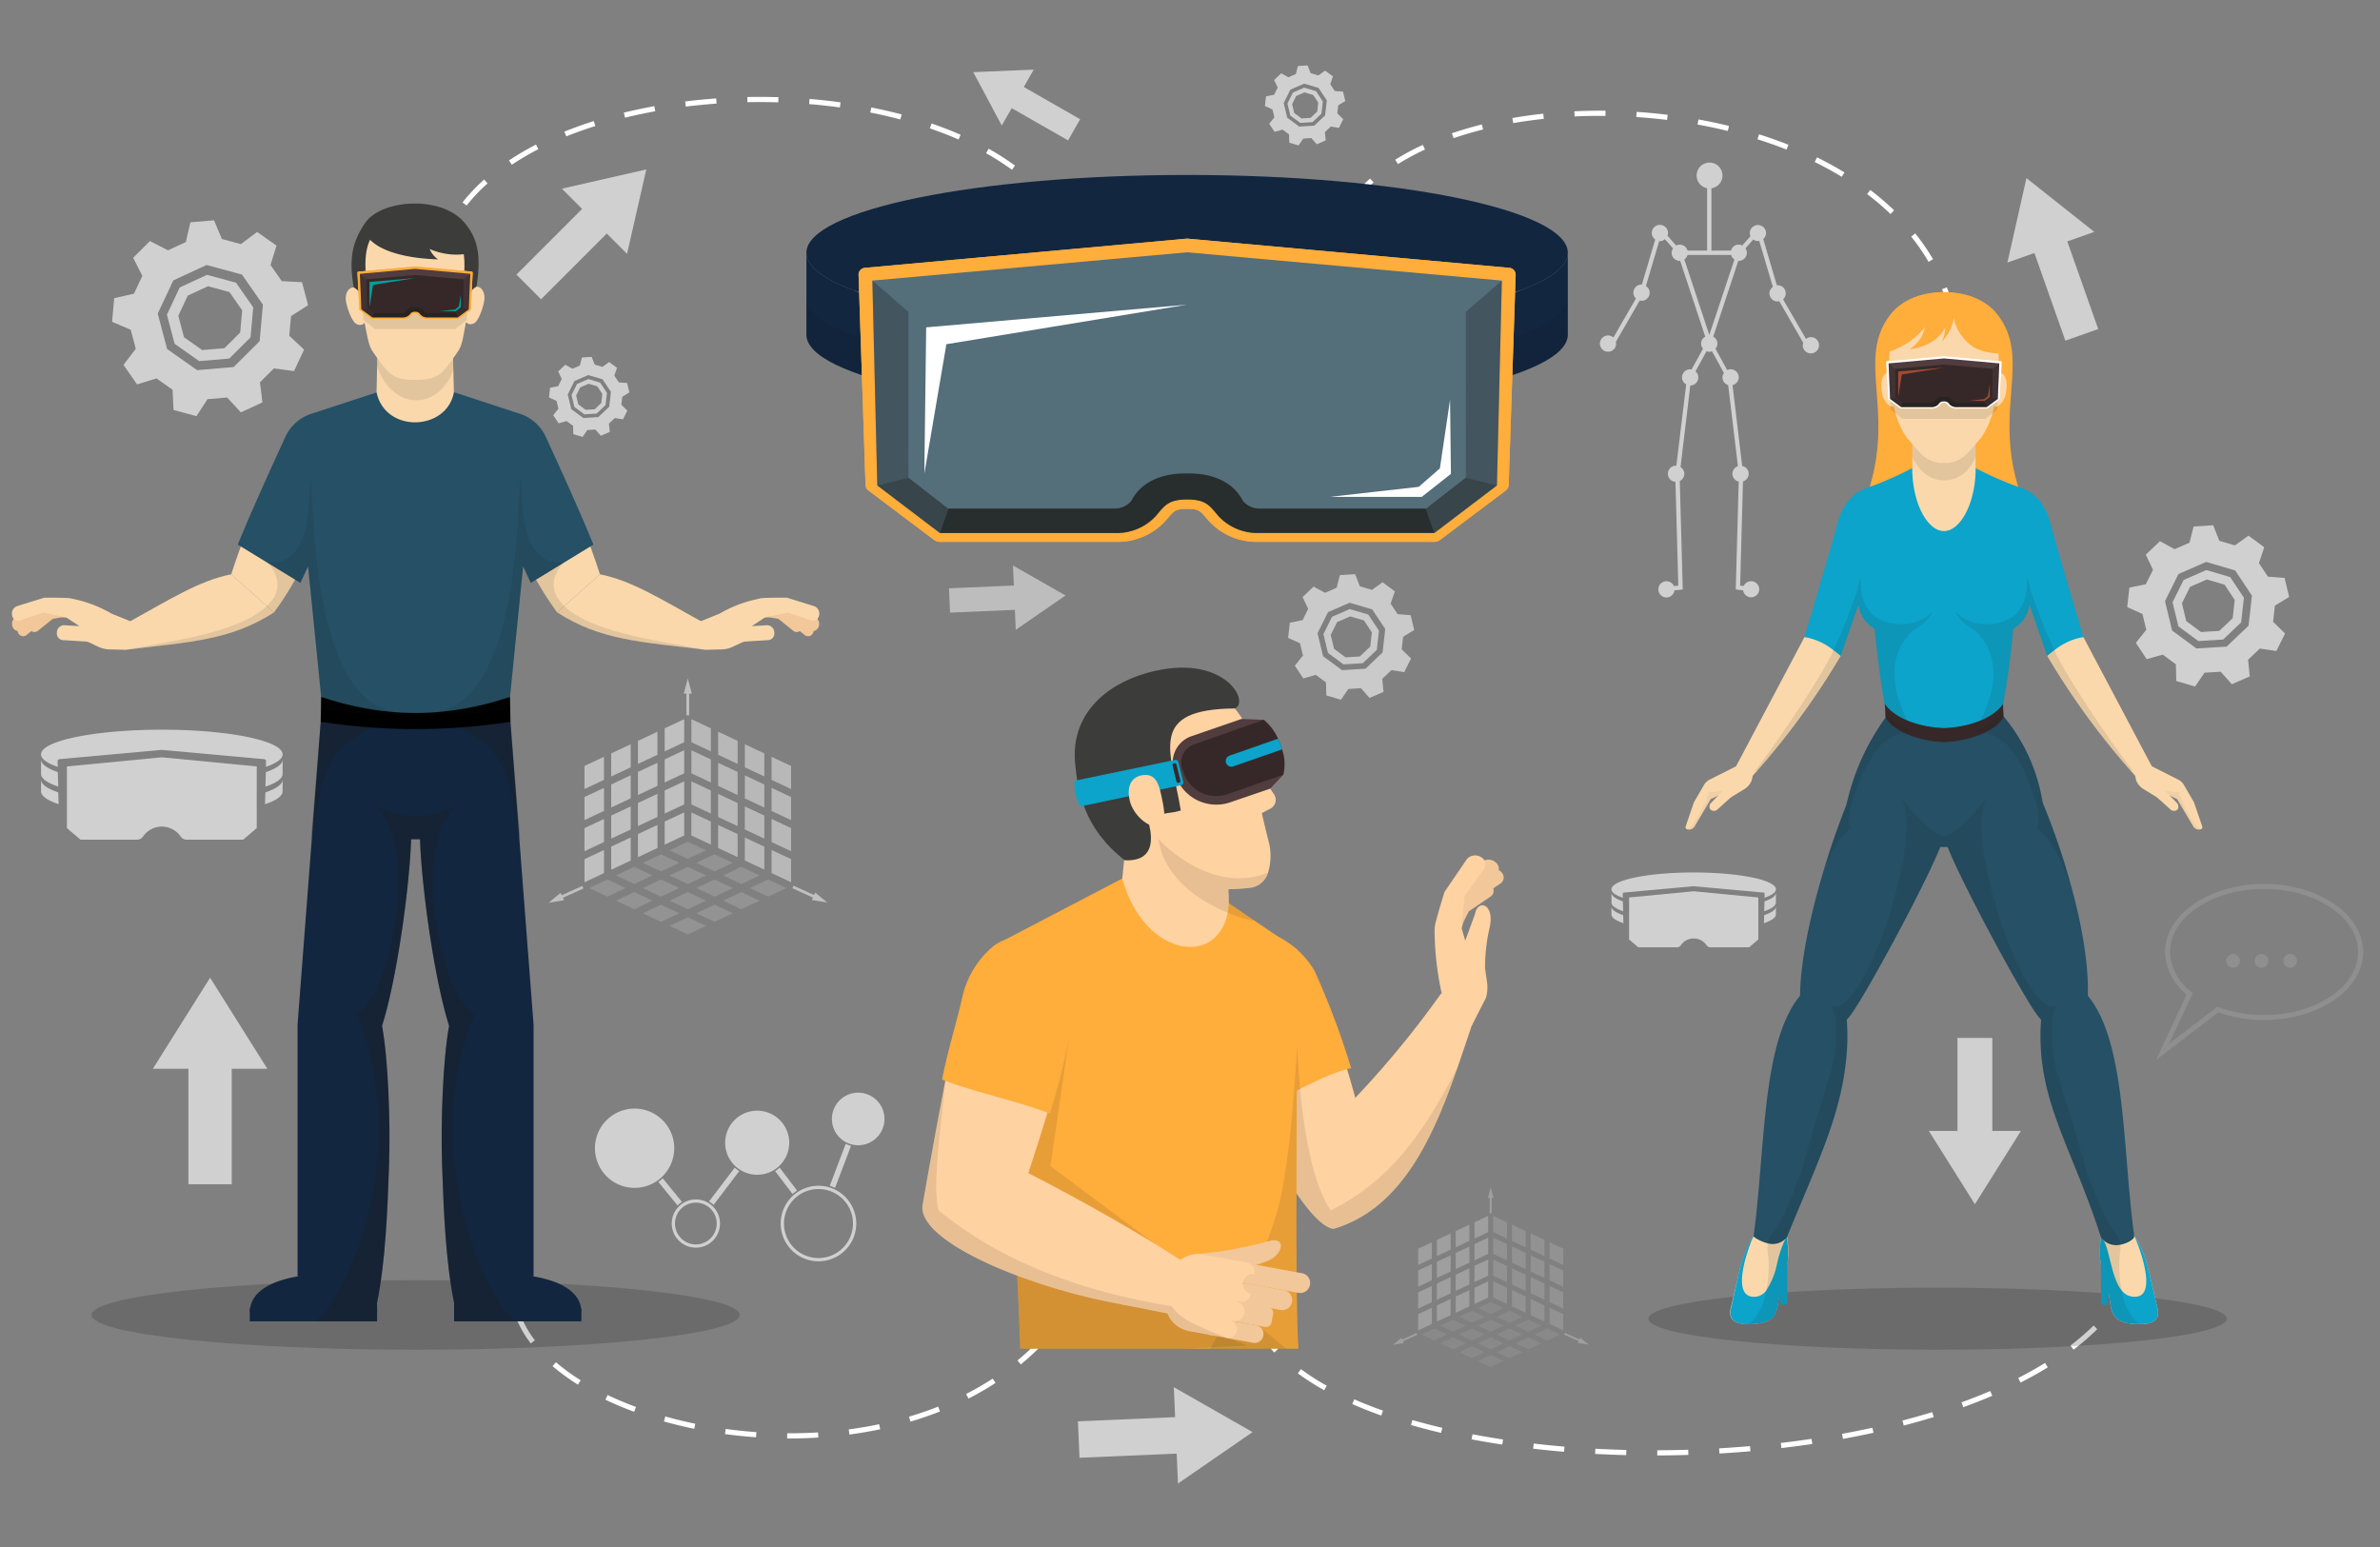 <svg xmlns="http://www.w3.org/2000/svg" width="400" height="260" viewBox="0 0 400 260">
  <rect x="0" y="0" width="400" height="260" fill="#808080" stroke="none"/>
  <g id="Grupo_132646" data-name="Grupo 132646" transform="translate(6118 8873)">
    <rect id="Rectángulo_294751" data-name="Rectángulo 294751" width="400" height="260" transform="translate(-6118 -8873)" fill="none"/>
    <g id="Grupo_131961" data-name="Grupo 131961" transform="translate(-6321.833 -9169.026)">
      <g id="Grupo_131967" data-name="Grupo 131967" transform="translate(210.732 307.026)">
        <path id="Trazado_169539" data-name="Trazado 169539" d="M247.653,337.463l-.848-.182a22.157,22.157,0,0,1,1.727-5.007l.78.381A21.325,21.325,0,0,0,247.653,337.463Zm4.374-9.132-.681-.535a29.924,29.924,0,0,1,3.625-3.839l.577.648A29.129,29.129,0,0,0,252.027,328.33Zm97.939-.071a30.163,30.163,0,0,0-2.363-2.619l.61-.617a30.868,30.868,0,0,1,2.433,2.694Zm-6.288-5.945a43.368,43.368,0,0,0-4.343-2.784l.428-.758a44.385,44.385,0,0,1,4.428,2.84Zm-84.051-.848-.483-.723a46.592,46.592,0,0,1,4.539-2.661l.4.773A45.9,45.9,0,0,0,259.629,321.466Zm75.08-4.239c-1.536-.673-3.161-1.3-4.824-1.875l.282-.82c1.687.577,3.331,1.217,4.892,1.9Zm-65.923-.523-.325-.8c1.569-.636,3.231-1.232,4.937-1.774l.262.829C271.976,315.489,270.335,316.077,268.785,316.7Zm56.139-2.85c-1.635-.431-3.335-.822-5.054-1.161l.165-.852c1.74.341,3.458.737,5.109,1.171Zm-46.27-.3-.207-.845c1.653-.4,3.378-.77,5.125-1.086l.156.855C282,312.8,280.29,313.159,278.654,313.559Zm36.1-1.715c-1.684-.231-3.422-.421-5.16-.565l.071-.865c1.753.146,3.505.335,5.208.568Zm-25.89-.143-.109-.862c1.722-.214,3.474-.388,5.214-.509l.061.865C292.3,311.319,290.564,311.489,288.861,311.7Zm15.543-.714c-1.727-.054-3.464-.059-5.191-.028l-.017-.869q2.615-.052,5.236.028Z" transform="translate(-180.501 -304.781)" fill="#fff"/>
        <path id="Trazado_169540" data-name="Trazado 169540" d="M436.348,346.313a34.672,34.672,0,0,0-1.542-4.9l.808-.323a35.246,35.246,0,0,1,1.578,5.026Zm-3.8-9.509a35.851,35.851,0,0,0-2.918-4.237l.678-.542a37.174,37.174,0,0,1,2.991,4.338Zm-6.392-8.034a45.21,45.21,0,0,0-3.928-3.349l.527-.693a46.678,46.678,0,0,1,4,3.413Zm-90.291-1.515-.714-.5a23.528,23.528,0,0,1,3.537-3.945l.58.645A22.483,22.483,0,0,0,335.862,327.254Zm82.09-4.741c-1.432-.872-2.96-1.707-4.538-2.483l.382-.78c1.6.787,3.152,1.635,4.607,2.52Zm-74.581-2.134-.462-.735a40.6,40.6,0,0,1,4.637-2.5l.363.787A40.268,40.268,0,0,0,343.371,320.379Zm65.306-2.445c-1.571-.622-3.217-1.2-4.885-1.731l.262-.827c1.687.53,3.35,1.121,4.942,1.75Zm-55.965-1.912-.282-.822c1.6-.547,3.293-1.048,5.035-1.482l.21.843C355.959,314.99,354.288,315.482,352.712,316.023Zm46.086-1.215c-1.656-.407-3.363-.77-5.076-1.079l.156-.855c1.729.315,3.455.681,5.128,1.09Zm-36.051-1.316-.15-.855c1.7-.3,3.45-.541,5.194-.73l.09.866C366.156,312.959,364.429,313.2,362.747,313.492Zm25.847-.54c-1.7-.207-3.439-.37-5.168-.483l.057-.865c1.745.113,3.5.278,5.217.487Zm-15.54-.58-.042-.869c1.435-.068,2.9-.1,4.355-.1l.878,0,0,.869-.874,0C375.925,312.269,374.474,312.3,373.054,312.371Z" transform="translate(-115.318 -303.799)" fill="#fff"/>
        <path id="Trazado_169541" data-name="Trazado 169541" d="M300.6,449.608l-.389,0v-.869l.394,0c1.594,0,3.206-.05,4.788-.148l.054.867C303.848,449.556,302.22,449.608,300.6,449.608Zm-5.629-.2c-1.736-.122-3.491-.3-5.215-.537l.118-.862c1.7.231,3.441.412,5.158.533Zm15.7-.457-.115-.864c1.727-.228,3.446-.521,5.106-.871l.181.848C314.159,448.419,312.418,448.718,310.669,448.951Zm-26.078-.966c-1.715-.351-3.429-.768-5.1-1.239l.233-.834c1.649.462,3.342.872,5.036,1.222Zm36.338-1.206-.247-.832c1.675-.5,3.321-1.064,4.894-1.687l.32.808C324.3,445.7,322.629,446.276,320.929,446.779ZM274.5,445.128c-1.687-.622-3.316-1.31-4.842-2.037l.374-.786c1.5.72,3.107,1.394,4.769,2.009Zm56.183-2.221-.4-.773a49.32,49.32,0,0,0,4.471-2.586l.476.728A51.307,51.307,0,0,1,330.684,442.907Zm-65.643-2.343a35.5,35.5,0,0,1-4.259-3.105l.563-.659a34.839,34.839,0,0,0,4.159,3.029Zm74.432-3.4-.553-.671a43.583,43.583,0,0,0,3.78-3.509l.627.6A44.809,44.809,0,0,1,339.472,437.168Zm-82.353-3.526a17.623,17.623,0,0,1-2.6-4.642l.813-.3a16.8,16.8,0,0,0,2.476,4.411Zm89.606-4.067-.7-.52c.608-.813,1.2-1.665,1.752-2.525l.73.469C347.949,427.88,347.348,428.747,346.726,429.576Z" transform="translate(-174.81 -218.851)" fill="#fff"/>
        <path id="Trazado_169542" data-name="Trazado 169542" d="M393.611,453.043l0-.869c1.7-.005,3.455-.035,5.2-.09l.028.869C397.081,453.008,395.323,453.038,393.611,453.043Zm-5.224-.054c-1.766-.043-3.523-.115-5.226-.205l.049-.869c1.693.09,3.443.162,5.2.205Zm15.672-.269-.052-.869c1.712-.1,3.458-.228,5.193-.379l.075.865C407.533,452.49,405.778,452.617,404.059,452.719Zm-26.113-.294c-1.733-.144-3.484-.32-5.2-.52l.1-.862c1.71.2,3.451.372,5.174.516Zm36.533-.622-.1-.862c1.724-.2,3.46-.433,5.158-.685l.129.858C417.956,451.369,416.212,451.6,414.479,451.8Zm-46.918-.589c-1.752-.264-3.486-.56-5.158-.878l.163-.853c1.66.316,3.384.61,5.123.872Zm57.26-.951-.156-.857c1.733-.315,3.448-.659,5.1-1.022l.186.85C428.289,449.6,426.564,449.946,424.821,450.264Zm-67.539-1.015c-1.719-.4-3.422-.848-5.064-1.321l.24-.836c1.63.469,3.319.911,5.024,1.31Zm77.756-1.232-.217-.841c1.7-.443,3.385-.918,5-1.415l.254.831C438.449,447.091,436.755,447.572,435.038,448.017Zm-87.811-1.684c-1.7-.6-3.34-1.248-4.882-1.926l.349-.794c1.521.669,3.144,1.307,4.821,1.9Zm97.818-1.4-.3-.818c1.66-.6,3.285-1.239,4.828-1.9l.342.8C448.36,443.683,446.721,444.329,445.044,444.936Zm-107.411-2.85a41.613,41.613,0,0,1-4.433-2.841l.52-.7a39.844,39.844,0,0,0,4.338,2.781ZM454.668,440.8l-.395-.773c1.588-.81,3.107-1.661,4.518-2.53l.455.74C457.817,439.119,456.279,439.981,454.668,440.8Zm-125.425-5.054a20.622,20.622,0,0,1-3.121-4.291l.766-.41a19.8,19.8,0,0,0,2.989,4.106Zm134.337-.483-.527-.69a42.124,42.124,0,0,0,3.9-3.37l.608.621A42.688,42.688,0,0,1,463.58,435.265Zm7.452-7.41-.7-.516c.389-.525.756-1.055,1.1-1.6l.733.469C471.81,426.768,471.43,427.316,471.032,427.855Z" transform="translate(-121.978 -219.432)" fill="#fff"/>
        <g id="Grupo_131961-2" data-name="Grupo 131961" transform="translate(0 111.639)" opacity="0.63" style="mix-blend-mode: overlay;isolation: isolate">
          <path id="Trazado_169543" data-name="Trazado 169543" d="M246.469,376.6l-.031.912c1.78-.615,2.812-1.333,2.812-2.1,0-2.291-9.089-4.148-20.3-4.148s-20.3,1.858-20.3,4.148c0,.768,1.032,1.486,2.812,2.1l-.031-.912a.365.365,0,0,1,.349-.386l17.123-1.552.045,0,.047,0,17.123,1.552A.366.366,0,0,1,246.469,376.6Z" transform="translate(-208.652 -371.266)" fill="#fff"/>
          <path id="Trazado_169544" data-name="Trazado 169544" d="M211.544,378.7l-.08-2.44c-1.78-.615-2.812-1.333-2.812-2.1v2.407C208.652,377.349,209.709,378.079,211.544,378.7Z" transform="translate(-208.652 -369.129)" fill="#fff"/>
          <path id="Trazado_169545" data-name="Trazado 169545" d="M230.429,376.263l-.08,2.44c1.835-.624,2.892-1.354,2.892-2.134v-2.407C233.241,374.93,232.208,375.648,230.429,376.263Z" transform="translate(-192.643 -369.129)" fill="#fff"/>
          <path id="Trazado_169546" data-name="Trazado 169546" d="M230.377,378.236l-.066,1.986c1.875-.629,2.958-1.368,2.958-2.157V376.1C233.269,376.882,232.212,377.614,230.377,378.236Z" transform="translate(-192.671 -367.698)" fill="#fff"/>
          <path id="Trazado_169547" data-name="Trazado 169547" d="M208.652,376.1v1.964c0,.789,1.081,1.528,2.958,2.157l-.066-1.986C209.709,377.614,208.652,376.882,208.652,376.1Z" transform="translate(-208.652 -367.698)" fill="#fff"/>
          <path id="Trazado_169548" data-name="Trazado 169548" d="M227.1,373.936l-15.946,1.534,0,10.364,2.278,1.941h9.5a1.185,1.185,0,0,0,.947-.443l.035-.043a3.834,3.834,0,0,1,6.38,0l.035.043a1.185,1.185,0,0,0,.947.443h9.5l2.278-1.941,0-10.364Z" transform="translate(-206.805 -369.296)" fill="#fff"/>
        </g>
        <g id="Grupo_131962" data-name="Grupo 131962" transform="translate(263.934 135.633)" opacity="0.63" style="mix-blend-mode: overlay;isolation: isolate">
          <path id="Trazado_169549" data-name="Trazado 169549" d="M386.271,388.707l-.021.62c1.211-.419,1.915-.907,1.915-1.43,0-1.561-6.188-2.824-13.819-2.824s-13.819,1.263-13.819,2.824c0,.523.7,1.011,1.913,1.43l-.021-.62a.248.248,0,0,1,.238-.262l11.656-1.058.033,0,.031,0,11.657,1.058A.247.247,0,0,1,386.271,388.707Z" transform="translate(-360.527 -385.073)" fill="#fff"/>
          <path id="Trazado_169550" data-name="Trazado 169550" d="M362.5,390.137l-.056-1.661c-1.211-.421-1.913-.909-1.913-1.432v1.639C360.527,389.215,361.246,389.712,362.5,390.137Z" transform="translate(-360.527 -383.619)" fill="#fff"/>
          <path id="Trazado_169551" data-name="Trazado 169551" d="M375.353,388.476l-.056,1.661c1.249-.426,1.971-.923,1.971-1.454v-1.639C377.268,387.567,376.564,388.055,375.353,388.476Z" transform="translate(-349.629 -383.619)" fill="#fff"/>
          <path id="Trazado_169552" data-name="Trazado 169552" d="M375.315,389.818l-.043,1.352c1.277-.427,2.014-.93,2.014-1.468v-1.336C377.286,388.9,376.565,389.394,375.315,389.818Z" transform="translate(-349.648 -382.644)" fill="#fff"/>
          <path id="Trazado_169553" data-name="Trazado 169553" d="M360.527,388.365V389.7c0,.539.735,1.041,2.014,1.468l-.045-1.352C361.246,389.394,360.527,388.9,360.527,388.365Z" transform="translate(-360.527 -382.644)" fill="#fff"/>
          <path id="Trazado_169554" data-name="Trazado 169554" d="M373.089,386.89l-10.856,1.046,0,7.056,1.55,1.322h6.466a.81.81,0,0,0,.647-.3l.023-.031a2.613,2.613,0,0,1,4.345,0l.023.031a.806.806,0,0,0,.645.3H382.4l1.552-1.322,0-7.056Z" transform="translate(-359.27 -383.732)" fill="#fff"/>
        </g>
        <g id="Grupo_131963" data-name="Grupo 131963" transform="translate(227.202 188.547)" opacity="0.49">
          <path id="Trazado_169555" data-name="Trazado 169555" d="M356.948,431.062l2.157,1.015-2.157,1.015-2.158-1.015Zm-4.162,3.988-2.158-1.015-2.157,1.015,2.157,1.015Zm-2.158-3.988-2.157,1.015,2.157,1.015,2.158-1.015Zm5.318-.471-2.157-1.015-2.158,1.015,2.158,1.015Zm-2.157,6.96,2.157-1.015-2.157-1.015-2.158,1.015Zm1-8.448,2.158,1.015L359.1,429.1l-2.16-1.013Zm8.479,1.958-2.158,1.015,2.158,1.015,2.157-1.015Zm-4.164,3.988-2.157-1.015-2.158,1.015,2.158,1.015Zm-1.154-4.459,2.157,1.015,2.158-1.015-2.158-1.015Zm-5.165-1.487-2.155-1.013-2.16,1.013,2.157,1.015Zm-6.321,2.973-2.157-1.015-2.158,1.015,2.158,1.015Zm9.477-4.458-2.153-1.01-2.155,1.01,2.155,1.013Zm-6.317,2.972-2.157-1.015-2.158,1.015,2.158,1.015Zm2.006,2.972,2.158,1.017,2.157-1.017-2.157-1.013Zm-2.006,0-2.157-1.013-2.158,1.013,2.158,1.017Zm8.326,0,2.157,1.017,2.158-1.017-2.158-1.013Z" transform="translate(-337.354 -407.339)" fill="#fff" opacity="0.15" style="mix-blend-mode: overlay;isolation: isolate"/>
          <path id="Trazado_169556" data-name="Trazado 169556" d="M349.092,418.286l2.3,1.079v2.723l-2.3-1.079Zm3.156,4.2,2.3,1.079v-2.723l-2.3-1.079Zm3.154,1.481,2.3,1.079v-2.725l-2.3-1.079Zm3.156,1.479,2.3,1.081v-2.725l-2.3-1.079Zm-9.466-.773,2.3,1.079v-2.723l-2.3-1.079Zm3.156,1.481,2.3,1.079v-2.723l-2.3-1.079Zm3.154,1.481,2.3,1.079v-2.723l-2.3-1.081Zm3.156,1.481,2.3,1.079v-2.725l-2.3-1.079Zm-9.466-.775,2.3,1.079V426.7l-2.3-1.081Zm3.156,1.481,2.3,1.079v-2.725l-2.3-1.079ZM355.4,431.3l2.3,1.079v-2.725l-2.3-1.079Zm3.156,1.479,2.3,1.081v-2.725l-2.3-1.079Zm-7.163.306v-2.725l-2.3-1.079v2.725Zm3.154-1.244-2.3-1.079v2.723l2.3,1.081Zm3.156,1.481-2.3-1.079v2.723l2.3,1.079Zm3.156,4.2v-2.723l-2.3-1.079v2.723Z" transform="translate(-332.232 -413.481)" fill="#fff" opacity="0.3" style="mix-blend-mode: overlay;isolation: isolate"/>
          <path id="Trazado_169557" data-name="Trazado 169557" d="M353.1,421.405l2.3-1.079v2.723l-2.3,1.079Zm-3.156,4.2,2.3-1.079v-2.723l-2.3,1.079Zm-3.156,1.481,2.3-1.079v-2.725l-2.3,1.079Zm-3.154,1.481,2.3-1.081v-2.723l-2.3,1.079Zm9.466-.775,2.3-1.079v-2.723l-2.3,1.079Zm-3.156,1.481,2.3-1.079v-2.723l-2.3,1.079Zm-3.156-1.243v2.723l2.3-1.079v-2.725Zm-3.154,4.2,2.3-1.079v-2.725l-2.3,1.079Zm9.466-.775,2.3-1.079v-2.725l-2.3,1.081Zm-3.156,1.481,2.3-1.079v-2.725l-2.3,1.079Zm-3.156-1.244v2.725l2.3-1.079v-2.725ZM343.63,435.9l2.3-1.081V432.1l-2.3,1.079ZM355.4,434.05v-2.725l-2.3,1.079v2.725Zm-5.457-.165v2.725l2.3-1.081v-2.723Zm-3.156,1.481v2.723l2.3-1.079v-2.723Zm-.853.4-2.3,1.079v2.723l2.3-1.079Zm10.057-18.786h-.328v2.885h.328Zm.315.327-.478-1.787-.48,1.787Zm14.726,23.909-2.723-1.241-.136.3,2.721,1.239Zm-.565.45,1.823.3L370.86,440.8ZM343.507,440.3l-.136-.3-2.721,1.239.136.3Zm-2.69.52L339.39,442l1.823-.306Z" transform="translate(-339.39 -415.521)" fill="#fff" opacity="0.5" style="mix-blend-mode: overlay;isolation: isolate"/>
        </g>
        <g id="Grupo_131964" data-name="Grupo 131964" transform="translate(85.293 103.028)">
          <path id="Trazado_169558" data-name="Trazado 169558" d="M282.733,388.441l3.073,1.444-3.073,1.446-3.072-1.446Zm-5.928,5.678-3.072-1.444-3.073,1.444,3.073,1.446Zm-3.072-5.678-3.073,1.444,3.073,1.446,3.072-1.446Zm7.572-.673-3.071-1.444-3.073,1.444,3.073,1.446Zm-3.071,9.913,3.071-1.446-3.071-1.444-3.073,1.444Zm1.427-12.029,3.072,1.446,3.073-1.446-3.076-1.442Zm12.071,2.789-3.071,1.444,3.071,1.446,3.072-1.446Zm-5.926,5.678-3.073-1.444-3.072,1.444,3.072,1.446Zm-1.646-6.35,3.073,1.446,3.072-1.446-3.072-1.444Zm-7.355-2.117-3.067-1.442-3.076,1.442,3.071,1.446Zm-9,4.233-3.072-1.444-3.072,1.444,3.072,1.446Zm13.493-6.347-3.066-1.437-3.067,1.437,3.067,1.442Zm-8.993,4.23-3.072-1.444-3.073,1.444,3.073,1.446ZM275.161,392l3.073,1.446L281.3,392l-3.071-1.444Zm-2.855,0-3.072-1.444L266.161,392l3.073,1.446Zm11.854,0,3.073,1.446L290.305,392l-3.072-1.444Z" transform="translate(-254.832 -354.66)" fill="#fff" opacity="0.15" style="mix-blend-mode: overlay;isolation: isolate"/>
          <path id="Trazado_169559" data-name="Trazado 169559" d="M271.547,370.247l3.278,1.538v3.879l-3.278-1.538Zm4.494,5.987,3.278,1.538v-3.879l-3.278-1.538Zm4.492,2.108,3.278,1.538V376l-3.278-1.536Zm4.492,2.108,3.279,1.536v-3.879l-3.279-1.536Zm-13.479-1.1,3.278,1.538v-3.879l-3.278-1.538Zm4.494,2.108,3.278,1.538v-3.879l-3.278-1.538Zm4.492,2.108,3.278,1.538v-3.879l-3.278-1.538Zm4.492,2.108,3.279,1.538v-3.881l-3.279-1.536Zm-13.479-1.1,3.278,1.538v-3.879l-3.278-1.536Zm4.494,2.11,3.278,1.536v-3.879l-3.278-1.536Zm4.492,2.108,3.278,1.536v-3.879l-3.278-1.536Zm4.492,2.108,3.279,1.536V388.55l-3.279-1.536Zm-10.2.435v-3.881l-3.278-1.536v3.879Zm4.494-1.773-3.278-1.536V391.9l3.278,1.536Zm4.492,2.108-3.278-1.536V394l3.278,1.536Zm4.494,5.987V393.77l-3.279-1.536v3.879Z" transform="translate(-247.539 -363.407)" fill="#fff" opacity="0.44" style="mix-blend-mode: overlay;isolation: isolate"/>
          <path id="Trazado_169560" data-name="Trazado 169560" d="M277.248,374.689l3.277-1.538v3.879l-3.277,1.538Zm-4.492,5.987,3.278-1.538v-3.879l-3.278,1.538Zm-4.494,2.108,3.279-1.538v-3.879l-3.279,1.536Zm-4.492,2.106,3.278-1.536v-3.879l-3.278,1.536Zm13.479-1.1,3.277-1.538v-3.879l-3.277,1.538Zm-4.492,2.108,3.278-1.538V380.48l-3.278,1.538Zm-4.494-1.771V388l3.279-1.538v-3.879Zm-4.492,5.987,3.278-1.538V384.7l-3.278,1.536Zm13.479-1.1,3.277-1.538v-3.877l-3.277,1.536Zm-4.492,2.108,3.278-1.536V385.7l-3.278,1.536Zm-4.494-1.771v3.879l3.279-1.536V387.81Zm-4.492,5.987,3.278-1.536v-3.879l-3.278,1.536Zm16.756-2.64v-3.879l-3.277,1.536v3.881Zm-7.77-.235v3.879l3.278-1.536v-3.879Zm-4.494,2.108v3.879l3.279-1.536V393.03Zm-1.215.572-3.278,1.536v3.879l3.278-1.536Zm14.322-26.751H280.9v4.11h.469Zm.447.466-.681-2.542-.681,2.542ZM302.784,402.9l-3.875-1.766-.195.428,3.875,1.766Zm-.8.641,2.6.434-2.031-1.675ZM263.6,401.6l-.195-.428-3.875,1.766.195.427Zm-3.834.738-2.03,1.675,2.6-.434Z" transform="translate(-257.732 -366.311)" fill="#fff" opacity="0.5" style="mix-blend-mode: overlay;isolation: isolate"/>
        </g>
        <g id="Grupo_131965" data-name="Grupo 131965" transform="translate(93.093 172.642)" opacity="0.63" style="mix-blend-mode: overlay;isolation: isolate">
          <path id="Trazado_169561" data-name="Trazado 169561" d="M275.544,414.571a6.662,6.662,0,1,0-6.663,6.661A6.663,6.663,0,0,0,275.544,414.571Z" transform="translate(-262.22 -405.233)" fill="#fff"/>
          <path id="Trazado_169562" data-name="Trazado 169562" d="M285.58,413.495a5.384,5.384,0,1,0-5.384,5.386A5.384,5.384,0,0,0,285.58,413.495Z" transform="translate(-252.929 -405.084)" fill="#fff"/>
          <path id="Trazado_169563" data-name="Trazado 169563" d="M289.554,406.369a4.418,4.418,0,1,0,4.418,4.418A4.417,4.417,0,0,0,289.554,406.369Z" transform="translate(-245.312 -406.369)" fill="#fff"/>
          <path id="Trazado_169564" data-name="Trazado 169564" d="M273.7,416.692a4.054,4.054,0,1,0,4.054,4.054A4.058,4.058,0,0,0,273.7,416.692Zm0,7.561a3.507,3.507,0,1,1,3.505-3.507A3.511,3.511,0,0,1,273.7,424.253Z" transform="translate(-256.739 -398.752)" fill="#fff"/>
          <path id="Trazado_169565" data-name="Trazado 169565" d="M286.533,415.372a6.348,6.348,0,1,0,6.348,6.348A6.356,6.356,0,0,0,286.533,415.372Zm0,12.149a5.8,5.8,0,1,1,5.8-5.8A5.809,5.809,0,0,1,286.533,427.521Z" transform="translate(-248.965 -399.726)" fill="#fff"/>
          <path id="Trazado_169566" data-name="Trazado 169566" d="M272.323,418.62l-3.231-3.969a6.715,6.715,0,0,1-.742.607l3.227,3.964A4.366,4.366,0,0,1,272.323,418.62Z" transform="translate(-257.697 -400.258)" fill="#fff"/>
          <path id="Trazado_169567" data-name="Trazado 169567" d="M273.252,419.312a4.277,4.277,0,0,1,.766.573l4.312-5.683a5.8,5.8,0,0,1-.758-.586Z" transform="translate(-254.08 -401.021)" fill="#fff"/>
          <path id="Trazado_169568" data-name="Trazado 169568" d="M287.609,411.313l-2.68,7.059a6.494,6.494,0,0,1,.893.344l2.681-7.061A4.6,4.6,0,0,1,287.609,411.313Z" transform="translate(-245.464 -402.721)" fill="#fff"/>
          <path id="Trazado_169569" data-name="Trazado 169569" d="M283.325,417.468l-2.921-3.851a5.756,5.756,0,0,1-.758.586l2.918,3.848A6.679,6.679,0,0,1,283.325,417.468Z" transform="translate(-249.362 -401.021)" fill="#fff"/>
        </g>
        <path id="Trazado_169570" data-name="Trazado 169570" d="M238.705,410.557l-9.621-15.306-9.62,15.306h5.981v19.407h7.279V410.557Z" transform="translate(-200.674 -241.93)" fill="#fff" opacity="0.63" style="mix-blend-mode: overlay;isolation: isolate"/>
        <path id="Trazado_169571" data-name="Trazado 169571" d="M307.68,366.2l8.368-5.774-8.832-5.037.144,3.361-10.9.467.175,4.09,10.9-.467Z" transform="translate(-143.866 -271.345)" fill="#fff" opacity="0.48" style="mix-blend-mode: overlay;isolation: isolate"/>
        <path id="Trazado_169572" data-name="Trazado 169572" d="M325.743,451.046,338.28,442.4l-13.231-7.546.216,5.035-16.336.7.263,6.128,16.336-.7Z" transform="translate(-134.664 -212.713)" fill="#fff" opacity="0.63" style="mix-blend-mode: overlay;isolation: isolate"/>
        <path id="Trazado_169573" data-name="Trazado 169573" d="M308.967,307.43l-10.158.424,4.787,8.97,1.67-2.92,9.475,5.418,2.032-3.554L307.3,310.35Z" transform="translate(-142.131 -306.728)" fill="#fff" opacity="0.63" style="mix-blend-mode: overlay;isolation: isolate"/>
        <path id="Trazado_169574" data-name="Trazado 169574" d="M273.217,331.265l3.235-14.184-14.184,3.235,3.4,3.4-11.043,11.043,4.142,4.142,11.043-11.043Z" transform="translate(-174.729 -299.607)" fill="#fff" opacity="0.63" style="mix-blend-mode: overlay;isolation: isolate"/>
        <path id="Trazado_169575" data-name="Trazado 169575" d="M391.22,416.7l7.742,12.317L406.7,416.7h-4.813V401.078h-5.858V416.7Z" transform="translate(-73.946 -237.631)" fill="#fff" opacity="0.63" style="mix-blend-mode: overlay;isolation: isolate"/>
        <path id="Trazado_169576" data-name="Trazado 169576" d="M413.42,326.958l-11.4-9.037-3.2,14.192,4.539-1.6,5.2,14.727,5.524-1.95-5.2-14.727Z" transform="translate(-68.339 -298.988)" fill="#fff" opacity="0.63" style="mix-blend-mode: overlay;isolation: isolate"/>
        <g id="Grupo_131966" data-name="Grupo 131966" transform="translate(355.432 137.555)" opacity="0.58">
          <path id="Trazado_169577" data-name="Trazado 169577" d="M423.665,407.772a23.128,23.128,0,0,0,7.7,1.289c9.183,0,16.652-5.134,16.652-11.442s-7.469-11.44-16.652-11.44-16.652,5.132-16.652,11.44a9.515,9.515,0,0,0,3.639,7.148l-5.17,11.028Zm-4.525-3.45a8.794,8.794,0,0,1-3.583-6.7c0-5.839,7.09-10.59,15.8-10.59s15.8,4.751,15.8,10.59-7.09,10.592-15.8,10.592a22.139,22.139,0,0,1-7.62-1.317l-.221-.082-8.1,6.2,3.975-8.475Z" transform="translate(-413.177 -386.179)" fill="#fff" opacity="0.2" style="mix-blend-mode: overlay;isolation: isolate"/>
          <path id="Trazado_169578" data-name="Trazado 169578" d="M421.129,395.266a1.156,1.156,0,1,0-1.156-1.156A1.157,1.157,0,0,0,421.129,395.266Z" transform="translate(-408.163 -381.179)" fill="#fff" opacity="0.2" style="mix-blend-mode: overlay;isolation: isolate"/>
          <path id="Trazado_169579" data-name="Trazado 169579" d="M423.891,395.266a1.156,1.156,0,1,0-1.156-1.156A1.156,1.156,0,0,0,423.891,395.266Z" transform="translate(-406.125 -381.179)" fill="#fff" opacity="0.2" style="mix-blend-mode: overlay;isolation: isolate"/>
          <path id="Trazado_169580" data-name="Trazado 169580" d="M426.653,395.266a1.156,1.156,0,1,0-1.156-1.156A1.156,1.156,0,0,0,426.653,395.266Z" transform="translate(-404.087 -381.179)" fill="#fff" opacity="0.2" style="mix-blend-mode: overlay;isolation: isolate"/>
        </g>
        <path id="Trazado_169581" data-name="Trazado 169581" d="M246.1,347.339l1.694-3.611L245.3,341.4l.3-3.3,2.864-1.842-1.024-3.856-3.4-.181-1.893-2.715,1.011-3.252-3.264-2.3-2.72,2.049-3.2-.864-1.316-3.142-3.976.339-.768,3.318-3,1.392-3.027-1.561-2.827,2.815,1.545,3.034-1.406,3-3.321.751-.358,3.974,3.135,1.331.848,3.2-2.061,2.709,2.28,3.276,3.258-1,2.706,1.9.163,3.4,3.851,1.041,1.856-2.855,3.3-.281,2.313,2.5,3.62-1.679-.414-3.38,2.344-2.334Zm-10.147-.681-6.14.523-5.038-3.547-1.581-5.956,2.617-5.579,5.591-2.589,5.949,1.607,3.523,5.057-.553,6.136Zm.4-14.174-4.88-1.321-4.588,2.127-2.15,4.577,1.3,4.887,4.134,2.911,5.04-.429,3.583-3.566.452-5.036ZM234.4,343.491l-3.728.316-3.059-2.151-.959-3.616,1.588-3.387,3.394-1.573,3.611.977,2.139,3.071-.335,3.726Z" transform="translate(-203.583 -295.972)" fill="#fff" opacity="0.63" style="mix-blend-mode: overlay;isolation: isolate"/>
        <path id="Trazado_169582" data-name="Trazado 169582" d="M348.774,372.689l1.142-2.3-1.568-1.528.238-2.113,1.866-1.142-.6-2.492-2.183-.165-1.177-1.771.7-2.073-2.063-1.522-1.778,1.277-2.039-.6-.8-2.037-2.558.16-.54,2.12-1.95.852-1.922-1.046-1.856,1.767.949,1.973-.947,1.9-2.145.434-.285,2.548,1.993.9.5,2.066-1.363,1.712,1.418,2.136,2.106-.593,1.712,1.262.056,2.188,2.459.725,1.232-1.807,2.122-.134,1.449,1.641,2.349-1.025-.217-2.178,1.54-1.467Zm-6.507-.582-3.952.247L335.13,370l-.93-3.848,1.762-3.547,3.627-1.583,3.8,1.119,2.19,3.3-.443,3.933Zm.462-9.1-3.116-.917-2.977,1.3-1.446,2.909.763,3.158,2.614,1.929,3.243-.2,2.353-2.24.363-3.227Zm-1.415,7.044-2.4.149-1.934-1.427-.563-2.336,1.069-2.153,2.2-.961L342,364l1.329,2-.269,2.388Z" transform="translate(-119.666 -270.724)" fill="#fff" opacity="0.58" style="mix-blend-mode: overlay;isolation: isolate"/>
        <path id="Trazado_169583" data-name="Trazado 169583" d="M435.474,372.636l1.465-2.949-2.011-1.964.3-2.713,2.4-1.467-.773-3.2-2.8-.21-1.51-2.275.893-2.664-2.65-1.955-2.282,1.641-2.619-.772-1.029-2.615-3.286.205-.693,2.723-2.5,1.093-2.469-1.343-2.384,2.271,1.218,2.532-1.215,2.445-2.754.558-.367,3.272,2.56,1.156.641,2.655-1.75,2.2L413.676,374l2.706-.761,2.2,1.621.071,2.81,3.159.93,1.583-2.322,2.725-.17,1.861,2.106L431,376.9l-.278-2.8,1.978-1.884Zm-8.357-.749-5.074.316-4.091-3.017-1.194-4.942,2.261-4.553,4.661-2.035,4.876,1.437,2.812,4.235-.568,5.054Zm.594-11.685-4-1.18-3.825,1.67-1.856,3.736.98,4.056,3.357,2.477,4.164-.261,3.022-2.876.467-4.147Zm-1.816,9.044-3.081.193-2.483-1.833-.725-3,1.373-2.765,2.829-1.234,2.961.871,1.707,2.574-.344,3.067Z" transform="translate(-59.792 -274.217)" fill="#fff" opacity="0.63" style="mix-blend-mode: overlay;isolation: isolate"/>
        <path id="Trazado_169584" data-name="Trazado 169584" d="M339.453,317.517l.726-1.463-1-.973.151-1.347,1.189-.728-.384-1.588-1.39-.1L338,310.185l.443-1.322-1.314-.97-1.133.813-1.3-.382-.509-1.3-1.63.1-.344,1.35-1.242.542-1.225-.666-1.183,1.126.6,1.256-.6,1.213-1.368.278-.182,1.623,1.27.573.32,1.317-.869,1.09.9,1.361,1.342-.377,1.09.8.036,1.394,1.566.462.787-1.152,1.352-.085.923,1.046,1.5-.655-.137-1.387.98-.933Zm-4.146-.372-2.518.158-2.03-1.5-.593-2.452,1.123-2.259,2.311-1.01,2.421.714,1.394,2.1-.281,2.506Zm.294-5.8-1.985-.586-1.9.829-.921,1.854.487,2.012,1.665,1.229,2.066-.13,1.5-1.427.231-2.058Zm-.9,4.487-1.529.1-1.232-.909-.36-1.489.681-1.371,1.4-.612,1.468.433.848,1.276-.172,1.521Z" transform="translate(-121.32 -307.026)" fill="#fff" opacity="0.63" style="mix-blend-mode: overlay;isolation: isolate"/>
        <path id="Trazado_169585" data-name="Trazado 169585" d="M270.214,345.7l.726-1.463-1-.973.151-1.347,1.19-.728L270.9,339.6l-1.39-.1-.751-1.13.445-1.321-1.316-.97-1.131.813-1.3-.384-.511-1.3-1.63.1-.344,1.352-1.242.542-1.224-.666-1.183,1.126.6,1.255-.6,1.215-1.366.276-.184,1.623,1.272.574.318,1.317-.869,1.091.9,1.361,1.342-.377,1.091.8.035,1.4,1.568.46.785-1.152,1.352-.083.923,1.044,1.5-.653-.139-1.389.982-.933Zm-4.146-.372-2.518.158-2.03-1.5-.593-2.452,1.123-2.259,2.311-1.008,2.421.713,1.4,2.1-.282,2.508Zm.3-5.8-1.986-.584-1.9.827-.921,1.854.487,2.012,1.667,1.229,2.066-.129,1.5-1.428.233-2.056Zm-.9,4.489-1.528.094L262.7,343.2l-.36-1.488.681-1.371,1.4-.613,1.47.433.846,1.276-.17,1.522Z" transform="translate(-172.407 -286.231)" fill="#fff" opacity="0.63" style="mix-blend-mode: overlay;isolation: isolate"/>
        <path id="Trazado_169586" data-name="Trazado 169586" d="M394.869,345.787a1.335,1.335,0,0,0-.826.306l-3.851-6.666a1.358,1.358,0,0,0-.921-2.365c-.042,0-.078.021-.12.024l-2.3-7.791a1.346,1.346,0,0,0,.48-1.02,1.368,1.368,0,0,0-2.735,0,1.349,1.349,0,0,0,.115.544l-1.378,1.562a1.317,1.317,0,0,0-1.886.857h-3.3V320.771a2.173,2.173,0,1,0-.721-.016v10.483h-3.3a1.348,1.348,0,0,0-1.293-1,1.323,1.323,0,0,0-.612.16l-1.456-1.668a1.338,1.338,0,0,0,.09-.45,1.367,1.367,0,0,0-2.734,0,1.339,1.339,0,0,0,.581,1.088l-2.24,7.591c-.021,0-.038-.012-.059-.012a1.362,1.362,0,0,0-.944,2.35l-3.789,6.559a1.346,1.346,0,0,0-.9-.353,1.367,1.367,0,1,0,1.368,1.368,1.26,1.26,0,0,0-.057-.281l4.025-6.967a1.276,1.276,0,0,0,.294.059,1.368,1.368,0,0,0,1.368-1.368,1.346,1.346,0,0,0-.631-1.121l2.24-7.567a1.115,1.115,0,0,0,.109.023,1.344,1.344,0,0,0,.85-.322l1.366,1.548a1.335,1.335,0,0,0-.24.73,1.367,1.367,0,0,0,1.368,1.368c.023,0,.042-.012.066-.014l4.214,12.744a1.31,1.31,0,0,0-.375,2.018l-1.934,3.512a1.275,1.275,0,0,0-.229-.045,1.366,1.366,0,0,0-1.366,1.366,1.352,1.352,0,0,0,.7,1.171l-1.654,13.666c-.01,0-.021-.007-.033-.007a1.358,1.358,0,0,0-.115,2.713l.478,17.448-.733.082a1.366,1.366,0,1,0-1.253,1.912,1.352,1.352,0,0,0,1.333-1.19l1.4-.158-.5-18.225a1.357,1.357,0,0,0,.765-1.213,1.344,1.344,0,0,0-.638-1.128l1.639-13.706a1.365,1.365,0,0,0,1.35-1.364,1.343,1.343,0,0,0-.478-1.018l1.866-3.389a1.178,1.178,0,0,0,.905,0l2.016,3.662a1.329,1.329,0,0,0-.252.746,1.35,1.35,0,0,0,.965,1.286l1.635,13.635a1.339,1.339,0,0,0,.134,2.582l-.5,18.133,1.242.141a1.356,1.356,0,0,0,2.7-.16,1.364,1.364,0,0,0-2.61-.56l-.594-.066.476-17.509a1.338,1.338,0,0,0-.134-2.6L381.7,353.849a1.349,1.349,0,0,0,1.038-1.3,1.366,1.366,0,0,0-1.366-1.366,1.351,1.351,0,0,0-.579.137l-1.964-3.6a1.311,1.311,0,0,0-.372-2.023l4.214-12.744c.024,0,.044.014.066.014a1.367,1.367,0,0,0,1.368-1.368,1.335,1.335,0,0,0-.24-.73l1.321-1.5a1.337,1.337,0,0,0,.775.271,1.187,1.187,0,0,0,.221-.045l2.287,7.751a1.34,1.34,0,0,0-.57,1.081,1.368,1.368,0,0,0,1.368,1.366,1.2,1.2,0,0,0,.275-.056l4.039,7a1.306,1.306,0,0,0-.083.412,1.368,1.368,0,1,0,1.368-1.368Zm-17.076-.37-4.2-12.7a1.334,1.334,0,0,0,.544-.751h7.315a1.331,1.331,0,0,0,.567.766Z" transform="translate(-97.413 -300.123)" fill="#fff" opacity="0.63" style="mix-blend-mode: overlay;isolation: isolate"/>
      </g>
      <g id="Grupo_131971" data-name="Grupo 131971" transform="translate(358.85 408.232)">
        <g id="Grupo_131968" data-name="Grupo 131968" transform="translate(85.571 31.561)">
          <path id="Trazado_169587" data-name="Trazado 169587" d="M347.443,395.476l.384-1.223.874-1.731,3.594-2.438a1.233,1.233,0,0,0,.518-1.423l1.166-.792a1.234,1.234,0,0,0,.233-1.9l-.021-.023a1.57,1.57,0,0,0-.464-.349,1.4,1.4,0,0,0-.526-1.319l-.024-.021a1.874,1.874,0,0,0-2.395.023l-4.5,4.139c-.014.012-.023.026-.036.04a1.491,1.491,0,0,0-.11.123c-.03.038-.061.076-.087.116a1.365,1.365,0,0,0-.066.122,1.153,1.153,0,0,0-.068.149c-.005.016-.016.03-.021.047l-1.764,5.531a1.507,1.507,0,0,0,1.183,1.847l.033.007A1.681,1.681,0,0,0,347.443,395.476Z" transform="translate(-342.426 -383.123)" fill="#f2c799"/>
          <path id="Trazado_169588" data-name="Trazado 169588" d="M349.866,412.086l2.417-4.746a6.365,6.365,0,0,0,.172-2.629l-.328-2.315a29.44,29.44,0,0,1,.716-6.618c1.051-4.162-1.9-5.158-2.416-2.488l-1.632,4.464-.624-2.143.514-5.358,3.267-4.525a1.391,1.391,0,0,0-.551-2.045l-.029-.016a1.823,1.823,0,0,0-2.332.421s-3.736,5.469-3.736,5.486c0,0-1.305,4.2-1.578,5.549-.052.254-.054.613-.083.98a50.479,50.479,0,0,0,1.4,11.386l-1.92,2.669Z" transform="translate(-343.123 -383.424)" fill="#ffd2a1"/>
        </g>
        <path id="Trazado_169589" data-name="Trazado 169589" d="M345.062,413.632c-2.563,4.261-2.525,9.475-3.54,14.292a21.086,21.086,0,0,1-1.209,4c-1.741-.268-3.961-2.7-6.213-6.008-.655-.961-1.316-2-1.962-3.081a119.867,119.867,0,0,1-5.672-10.736c-.746-1.588-1.387-3.038-1.884-4.233a88.7,88.7,0,0,0,9.388-2.77c.076-.028.153-.052.226-.076s.172-.057.254-.08a75.83,75.83,0,0,1,7.493-2.162c.229.773.461,1.545.674,2.29.518,1.769,1,3.429,1.383,4.816C344.522,411.7,344.9,413.059,345.062,413.632Z" transform="translate(-271.232 -337.584)" fill="#ffd2a1"/>
        <path id="Trazado_169590" data-name="Trazado 169590" d="M357.719,401.377c-.1.283-.2.565-.287.846-.761,2.219-1.536,4.577-2.369,6.979l0,.009c-3.961,11.4-9.28,23.772-20.873,27.154a18.808,18.808,0,0,1-.808-3.712c-.507-4.395.407-8.462-.494-13.4a55.981,55.981,0,0,0,4.989-4.932,161,161,0,0,0,14.443-17.568l.063.059Z" transform="translate(-265.106 -342.026)" fill="#ffd2a1"/>
        <path id="Trazado_169591" data-name="Trazado 169591" d="M339.692,397.633a14.9,14.9,0,0,0-9.451-6.922c-3.868-.971-7.389.229-8.559,4.009a15.609,15.609,0,0,0,.344,9.579c1.5,3.87,3.514,12.914,5.37,17.375,5.837-1.243,12.566-6.34,18.482-7.636A130.789,130.789,0,0,0,339.692,397.633Z" transform="translate(-273.809 -346.723)" fill="#ffad3b"/>
        <path id="Trazado_169592" data-name="Trazado 169592" d="M351.315,464.69H304.524c0-.082,0-.172,0-.268-.005-.172-.01-.36-.016-.565-.023-.8-.057-1.851-.109-3.1-.009-.229-.019-.469-.028-.712-.01-.264-.019-.532-.035-.81,0-.137-.009-.281-.019-.426s-.009-.282-.019-.429c-.014-.382-.028-.78-.047-1.191-.068-1.449-.139-3.052-.216-4.774-.019-.354-.033-.718-.052-1.081-.01-.249-.024-.5-.035-.756-.014-.287-.028-.574-.042-.865s-.03-.584-.038-.876c-.019-.421-.043-.841-.063-1.272-.014-.3-.03-.6-.043-.9-.038-.784-.076-1.578-.115-2.388-.068-1.453-.139-2.946-.21-4.461-.024-.45-.043-.9-.068-1.349-.172-3.611-.349-7.337-.521-11.016-.042-.937-.085-1.875-.129-2.8-.028-.568-.052-1.138-.076-1.707-.019-.335-.033-.666-.049-1-.061-1.326-.118-2.636-.176-3.919-.024-.587-.054-1.171-.077-1.745-.024-.612-.054-1.215-.076-1.813-.4-9.336-.641-16.692-.488-18.4l.009-.005,19.917-10.4,12.415,2.874,5.472,1.269,4.223,2.869,4.2,2.85.019.01,3.1,2.1.019.014.009.011v0c.035,1.444-.014,7.864-.076,16.224v.019c0,1.215-.014,2.462-.023,3.754-.01,1.192-.016,2.41-.024,3.649-.033,5.568-.063,11.541-.071,17.248-.01,4.739-.005,9.292.028,13.282.005,1.2.019,2.339.033,3.423C351.077,459.61,351.167,462.976,351.315,464.69Z" transform="translate(-288.095 -350.219)" fill="#ffad3b"/>
        <path id="Trazado_169593" data-name="Trazado 169593" d="M349.046,453.4H304.3c0-.082,0-.172,0-.268-.005-.172-.01-.36-.016-.565-.023-.8-.057-1.851-.109-3.1-.009-.229-.019-.469-.028-.713-.01-.264-.019-.532-.035-.81,0-.137-.009-.281-.019-.426s-.009-.282-.019-.429c-.014-.382-.028-.78-.047-1.19-.068-1.449-.139-3.052-.216-4.774-.019-.354-.033-.718-.052-1.081-.01-.249-.024-.5-.035-.756-.014-.287-.028-.574-.042-.866s-.03-.584-.038-.876c-.019-.421-.043-.841-.063-1.272-.014-.3-.03-.6-.043-.9-.038-.784-.076-1.578-.115-2.388-.068-1.453-.139-2.946-.21-4.461-.024-.45-.043-.9-.068-1.349-.172-3.611-.349-7.337-.521-11.016-.042-.937-.085-1.875-.129-2.8-.028-.568-.052-1.138-.076-1.707-.019-.335-.033-.666-.049-1-.061-1.326-.118-2.636-.176-3.919-.024-.587-.054-1.171-.077-1.745-.024-.612-.054-1.215-.076-1.813l10.507-2.211-.148,1.02-.005.019L309.4,422.724l17.481,13,.01.009,3.464,2.574.268.2.287.229.205.167.341.278,1.63,1.316.923.745,3.344,2.7.54.436,1.354,1.09.851.688,1.832,1.484,2.3,1.854.044.035.009,0,.68.551Z" transform="translate(-287.868 -338.927)" fill="#1d1d1b" opacity="0.1"/>
        <g id="Grupo_131969" data-name="Grupo 131969" transform="translate(0 45.495)">
          <path id="Trazado_169594" data-name="Trazado 169594" d="M337.256,435.714l-.125.435-2.037,7.228-.215.77a72.023,72.023,0,0,1-7.443-.947,102.008,102.008,0,0,1-17.615-4.84c-9.37-3.529-16.563-8.065-15.894-11.92,1.053-6.055,2.4-13.526,3.808-20.8a.1.1,0,0,1,.01-.038l.172-.9a102.166,102.166,0,0,0,10.464,3.185c2.3.636,4.593,1.31,6.816,2.17-.1.306-.186.617-.282.919-1.679,5.438-3.224,10.152-3.224,10.152s10.67,5.386,21.207,11.843l.01.009c1.458.89,2.918,1.809,4.343,2.737Z" transform="translate(-293.883 -381.661)" fill="#ffd2a1"/>
          <path id="Trazado_169595" data-name="Trazado 169595" d="M317.66,405.268a14.9,14.9,0,0,0-4.047-10.994c-2.687-2.949-6.284-3.9-9.348-1.392a15.624,15.624,0,0,0-5.012,8.171c-.89,4.054-2.542,9.377-3.462,14.12,5.551,2.193,12.469,3.533,18.115,5.724A116.116,116.116,0,0,0,317.66,405.268Z" transform="translate(-292.475 -391.442)" fill="#ffad3b"/>
        </g>
        <path id="Trazado_169596" data-name="Trazado 169596" d="M331.076,394.15c-.005.153-.005.306-.005.45a15.155,15.155,0,0,1,.038,1.889,11.167,11.167,0,0,1-.183,1.607,7.473,7.473,0,0,1-1.974,4.027c-4.094,4.094-12.829.937-15.731-9.777l.311-3.142.554-5.6.372-3.769.322-3.257c1.42.169,2.946.341,4.482.507,1.046.115,2.094.224,3.123.33,4.6.473,8.714.822,9.742.746,0,0-.77,8.514-.994,14.049C331.1,392.911,331.084,393.566,331.076,394.15Z" transform="translate(-279.615 -356.914)" fill="#ffd2a1"/>
        <path id="Trazado_169597" data-name="Trazado 169597" d="M340.689,388.1l-1.359.709c.2,1.018,1.274,5.328,1.274,5.328a9.742,9.742,0,0,1-.226,4.668,3.556,3.556,0,0,1-3.017,2.569,27.813,27.813,0,0,1-3.63.229c-6.39-.043-10.036-2.8-11.633-8.279a19.55,19.55,0,0,1-.5-2.148c-.066-.358-.123-.727-.177-1.105a10.734,10.734,0,0,0-1.161.2c-.254.057-.521.12-.794.186-.881.212-1.828.461-2.721.6-1.536.259-2.928.229-3.6-.756-1.889-2.768-2.162-4.1-2.984-7.389-1.291-6.925-.1-10.646,2.11-12.77,2.635-2.525,6.72-2.77,9.767-3.434a13.115,13.115,0,0,1,12.751,4.524,15.442,15.442,0,0,1,1.55,2.263,20.822,20.822,0,0,1,2,5.094,17.066,17.066,0,0,1-.335,1.952l3.114,4.73.271.412A1.663,1.663,0,0,1,340.689,388.1Z" transform="translate(-282.27 -364.366)" fill="#ffd2a1"/>
        <path id="Trazado_169598" data-name="Trazado 169598" d="M317.035,397.641c8.222.394,2.391-10.417,2.391-10.417s2.633,1.853,3.682,2.7c1.654-.382,1.865-.205,3.338-.652-1.653-10.022-5.717-17.027,9.075-17.146,2.68-1.091-1.88-9.542-14.647-6-7.452,2.068-12.862,7.33-12.2,15.036C309.088,386,310.162,392.315,317.035,397.641Z" transform="translate(-283.011 -365.263)" fill="#3c3c3b"/>
        <path id="Trazado_169599" data-name="Trazado 169599" d="M363.286,405.444c-3.96,11.4-9.28,23.772-20.873,27.154-1.741-.268-3.961-2.7-6.213-6.008-.01,4.739-.005,9.292.028,13.282l.919.167a1.667,1.667,0,0,1,1.343,1.938l-.01.033a1.663,1.663,0,0,1-1.936,1.34l-.283-.054c.054,4.353.144,7.719.292,9.433H321.736l.12-.229.989-1.87.177-.33.216-.407,1-1.889.163-.308,1.163-2.2.4-.759.273-.507,1.3-2.462.057-.106.049-.09,1.335-2.525.142-.269.1-.181,1-1.889a20.329,20.329,0,0,0,1-1.965,47.41,47.41,0,0,0,3.017-11.232c.7-4.247,1.168-8.986,1.55-13.922.1-1.258.191-2.536.282-3.818.082-1.267.169-2.548.249-3.83v-.019c0-.019.005-.038.005-.057.057,1.225.134,2.478.226,3.75.076,1.138.172,2.3.276,3.453.723,7.7,2.118,15.458,4.779,19.82.123.2.249.393.377.579.56-.278,1.111-.565,1.641-.865C353.146,423.3,358.272,415.005,363.286,405.444Z" transform="translate(-273.332 -338.258)" fill="#1d1d1b" opacity="0.1"/>
        <g id="Grupo_131970" data-name="Grupo 131970" transform="translate(33.552 96.25)">
          <path id="Trazado_169600" data-name="Trazado 169600" d="M318.964,425.1l-.005-.037c-.146-1,1.17-1.978,2.224-2.071a67.654,67.654,0,0,0,12.257-2.16c3.128-.958,2.779,2.131-.087,3.316a46.239,46.239,0,0,1-12.073,2.605A2.113,2.113,0,0,1,318.964,425.1Z" transform="translate(-308.942 -420.648)" fill="#f2c799"/>
          <path id="Trazado_169601" data-name="Trazado 169601" d="M313.19,430.5l3.783-8.585,8.766,1.6-4.91,8.507Z" transform="translate(-313.19 -419.715)" fill="#ffd2a1"/>
          <path id="Trazado_169602" data-name="Trazado 169602" d="M338.412,426.8l-.01.033a1.663,1.663,0,0,1-1.936,1.34l-.283-.054-1.974-.358-.014-.005-6.447-1.171-.043-.01H327.7l-.21-.038-3.721-.678-.556-.1c-.014-.005-.028-.005-.042-.01a1.625,1.625,0,0,1-1.034-.683,1.68,1.68,0,0,1-.268-1.244l.01-.033a1.655,1.655,0,0,1,1.893-1.343.176.176,0,0,1,.043,0l.556.1,3.936.718.831.153.308.052,6.7,1.225.919.167A1.667,1.667,0,0,1,338.412,426.8Z" transform="translate(-306.807 -419.336)" fill="#f2c799"/>
          <path id="Trazado_169603" data-name="Trazado 169603" d="M324.244,426.218l.005-.033a1.668,1.668,0,0,1,1.939-1.34l6.105,1.114a1.665,1.665,0,0,1,1.34,1.938l-.005.033a1.666,1.666,0,0,1-1.938,1.34l-6.107-1.114A1.665,1.665,0,0,1,324.244,426.218Z" transform="translate(-305.055 -417.57)" fill="#f2c799"/>
          <path id="Rectángulo_40239" data-name="Rectángulo 40239" d="M.957,0H2.4a.96.96,0,0,1,.96.96V7.576a.958.958,0,0,1-.958.958H.959A.959.959,0,0,1,0,7.575V.957A.957.957,0,0,1,.957,0Z" transform="translate(16.573 13.183) rotate(-79.563)" fill="#f2c799"/>
          <path id="Trazado_169604" data-name="Trazado 169604" d="M322.582,429.62l.005-.028a1.478,1.478,0,0,1,1.72-1.19l4.546.829a1.478,1.478,0,0,1,1.19,1.72l-.005.03a1.482,1.482,0,0,1-1.721,1.19l-4.546-.829A1.481,1.481,0,0,1,322.582,429.62Z" transform="translate(-306.278 -414.945)" fill="#f2c799"/>
          <path id="Trazado_169605" data-name="Trazado 169605" d="M317.453,429.23l.589-3.229a4.9,4.9,0,0,1,5.7-3.941l3.943.719-2.346,12.872-3.945-.719A4.9,4.9,0,0,1,317.453,429.23Z" transform="translate(-310.104 -419.666)" fill="#ffd2a1"/>
          <path id="Trazado_169606" data-name="Trazado 169606" d="M321.613,435.248l2.933.535a1.479,1.479,0,0,0,1.72-1.19l.005-.029a1.477,1.477,0,0,0-1.19-1.721l.534.1a1.667,1.667,0,0,0,1.938-1.34l.007-.033a1.669,1.669,0,0,0-1.34-1.939l.493.09a1.665,1.665,0,0,0,1.938-1.34l.005-.033a1.666,1.666,0,0,1,.6-3.278l.007-.033a1.667,1.667,0,0,0-1.342-1.938l-3.959-.721Z" transform="translate(-306.975 -419.372)" fill="#ffd2a1"/>
        </g>
        <path id="Trazado_169607" data-name="Trazado 169607" d="M348.51,449.715s-2.358.115-6.1.292c-1.493.066-3.2.143-5.074.229h-27.02c0-.082,0-.172,0-.268-.005-.172-.01-.36-.016-.565-.023-.8-.057-1.851-.109-3.1-.009-.229-.019-.469-.028-.713-.01-.264-.019-.532-.035-.81,0-.137-.009-.281-.019-.426s-.009-.282-.019-.429c-.014-.382-.028-.78-.047-1.191-.068-1.449-.139-3.052-.216-4.774-9.37-3.53-16.563-8.065-15.894-11.92,1.053-6.055,2.4-13.526,3.808-20.8-.794,8.628-2.219,17.726-1.133,21.733a65.469,65.469,0,0,0,13.091,8.284,87.4,87.4,0,0,0,18.3,6.289q3.248.761,6.734,1.368c.123.024.243.043.368.063.229.043.454.082.683.12,1.152,1.63,2.727,2.615,6.414,4.146.186.082.377.162.579.238.259.106.526.215.8.327.207.08.417.167.636.249.322.129.652.257,1,.4a.545.545,0,0,1,.066.024C346.247,448.85,347.318,449.26,348.51,449.715Z" transform="translate(-293.883 -335.766)" fill="#1d1d1b" opacity="0.1"/>
        <path id="Trazado_169608" data-name="Trazado 169608" d="M328.5,390.285c-.005.153-.005.306-.005.45a15.155,15.155,0,0,1,.038,1.889l4.223,2.869-.076.1a20.563,20.563,0,0,1-4.329-1.362,26.524,26.524,0,0,1-5.29-2.876c-3.017-2.146-5.73-5.241-6.361-9.541.028.038.085.1.167.191.98,1.071,5.7,5.582,11.691,6.338a12.763,12.763,0,0,0,6.59-.857,3.557,3.557,0,0,1-3.017,2.569A27.814,27.814,0,0,1,328.5,390.285Z" transform="translate(-277.044 -353.05)" fill="#1d1d1b" opacity="0.1"/>
        <path id="Trazado_169609" data-name="Trazado 169609" d="M334.486,381.939l-6.731,2.3a7.231,7.231,0,0,1-9.167-4.471l-.235-.669a4.692,4.692,0,0,1,2.9-5.975l8.411-2.9,3.756.148,3.265,9.223Z" transform="translate(-276.021 -361.6)" fill="#513c3e"/>
        <path id="Trazado_169610" data-name="Trazado 169610" d="M336.079,379.533l-9.4,3.285a5.8,5.8,0,0,1-7.348-3.582l-.235-.669a3.254,3.254,0,0,1,2.019-4.147l11.7-4.11a8.787,8.787,0,0,1,2.381,3.177,12.939,12.939,0,0,1,.671,1.793A7.561,7.561,0,0,1,336.079,379.533Z" transform="translate(-275.411 -361.538)" fill="#362829"/>
        <path id="Trazado_169611" data-name="Trazado 169611" d="M326.47,378.45l-16.883,3.559a7.412,7.412,0,0,1-.963-4.324l16.828-3.488a.508.508,0,0,1,.6.375l.81,3.257A.508.508,0,0,1,326.47,378.45Z" transform="translate(-283.016 -358.678)" fill="#0ca4ca"/>
        <path id="Trazado_169612" data-name="Trazado 169612" d="M319.387,377.4a.34.34,0,0,1-.25.408h0a.34.34,0,0,1-.408-.25l-.64-2.643a.338.338,0,0,1,.25-.408h0a.34.34,0,0,1,.408.249Z" transform="translate(-276.03 -358.446)" fill="#362829"/>
        <path id="Trazado_169613" data-name="Trazado 169613" d="M332.691,373.931l-8.194,2.855a.953.953,0,0,1-1.22-.587,1.06,1.06,0,0,1-.052-.311.961.961,0,0,1,.641-.905l8.154-2.845A12.933,12.933,0,0,1,332.691,373.931Z" transform="translate(-272.234 -360.19)" fill="#0ca4ca"/>
        <path id="Trazado_169614" data-name="Trazado 169614" d="M314.008,379.932c.527,2.363,3.128,4.647,4.673,4.3s1.23-2.358.728-4.725c-.332-1.566-.716-3.74-2.52-3.856C315.309,375.552,313.236,376.468,314.008,379.932Z" transform="translate(-279.157 -357.602)" fill="#ffd2a1"/>
      </g>
      <g id="Grupo_131978" data-name="Grupo 131978" transform="translate(205.834 330.233)">
        <path id="Trazado_169615" data-name="Trazado 169615" d="M322.477,430.349c0,3.231-24.389,5.848-54.474,5.848s-54.474-2.617-54.474-5.848S237.917,424.5,268,424.5,322.477,427.12,322.477,430.349Z" transform="translate(-200.156 -243.555)" fill="#1d1d1b" opacity="0.2"/>
        <path id="Trazado_169616" data-name="Trazado 169616" d="M248.681,345.758c-2.544,5.478-5.146,10.881-7.57,15.542-1.163,2.23-2.28,4.291-3.33,6.107a55.278,55.278,0,0,1-3.549,5.5l-1.2-1.067-5.987-5.333c.521-1.608,1.057-3.159,1.614-4.68a151.864,151.864,0,0,1,8.858-19.506Z" transform="translate(-190.183 -304.19)" fill="#fad8ac"/>
        <path id="Trazado_169617" data-name="Trazado 169617" d="M250.253,345.758c2.544,5.478,5.146,10.881,7.57,15.542,1.163,2.23,2.28,4.291,3.33,6.107a54.972,54.972,0,0,0,3.549,5.5l1.2-1.067,5.985-5.333c-.521-1.608-1.055-3.159-1.614-4.68a151.594,151.594,0,0,0-8.856-19.506Z" transform="translate(-173.059 -304.19)" fill="#fad8ac"/>
        <g id="Grupo_131973" data-name="Grupo 131973" transform="translate(39.983 85.759)">
          <g id="Grupo_131972" data-name="Grupo 131972" transform="translate(0 94.122)">
            <path id="Trazado_169618" data-name="Trazado 169618" d="M249.186,424.731c.45.142,1.1.417,1.048,5.594H228.841C228.841,423.3,244.054,423.1,249.186,424.731Z" transform="translate(-228.84 -423.888)" fill="#12263f"/>
            <path id="Trazado_169619" data-name="Trazado 169619" d="M249.646,424.731c-.45.142-1.1.417-1.048,5.594h21.393C269.991,423.3,254.778,423.1,249.646,424.731Z" transform="translate(-214.265 -423.888)" fill="#12263f"/>
            <rect id="Rectángulo_40240" data-name="Rectángulo 40240" width="21.393" height="2.143" transform="translate(0 5.842)" fill="#12263f"/>
            <rect id="Rectángulo_40241" data-name="Rectángulo 40241" width="21.393" height="2.143" transform="translate(34.333 5.842)" fill="#12263f"/>
          </g>
          <path id="Trazado_169620" data-name="Trazado 169620" d="M253.294,370.6l-.073,0-.819.05-14.945-.914-4,52.25v42.3c5.768-.024,7.323,4.4,13.366,4.4,1.425-7.071,1.752-15.649,2.007-23.134.238-7.052-.115-17.568-1.176-23.376,2.407-7.528,4.59-22.781,4.889-31.365.231.01.5.009.747,0s.516.007.747,0c.3,8.583,2.482,23.836,4.889,31.365-1.062,5.808-1.415,16.323-1.176,23.376.255,7.485.58,16.063,2.007,23.134,6.042,0,7.6-4.423,13.366-4.4v-42.3l-4-52.25-14.945.914-.819-.05Z" transform="translate(-225.431 -369.728)" fill="#12263f"/>
        </g>
        <path id="Trazado_169621" data-name="Trazado 169621" d="M252.092,380.574a19.433,19.433,0,0,1-7.205-2.077c8.938,6.718,1.976,34.87-2.892,34.984,6.644,14.763,4.43,35.429-4.428,49.452a8.819,8.819,0,0,1-2.476,2.431h10.531v-1.548c.005-.6,0-1.131-.01-1.609h.014c1.425-7.071,1.752-15.649,2.007-23.134.238-7.052-.115-17.568-1.176-23.376,2.407-7.528,4.59-22.781,4.889-31.365.231.01.5.009.747,0s.516.007.747,0c.3,8.583,2.482,23.836,4.889,31.365-1.062,5.808-1.415,16.324-1.177,23.376.255,7.485.58,16.063,2.007,23.134h.014c-.012.478-.016,1.006-.01,1.609v1.548h10.531a8.818,8.818,0,0,1-2.476-2.431c-8.858-14.023-11.072-34.689-4.428-49.452-4.868-.115-11.829-28.266-2.892-34.984A19.433,19.433,0,0,1,252.092,380.574Z" transform="translate(-184.246 -277.499)" fill="#1d1d1b" opacity="0.3"/>
        <path id="Trazado_169622" data-name="Trazado 169622" d="M251.241,370.628l-14.733-.9-1.759,21.341c.507-2.668.991-5.382,1.594-8.1C238.362,373.014,245.018,371.977,251.241,370.628Z" transform="translate(-184.499 -283.969)" fill="#1d1d1b" opacity="0.3"/>
        <path id="Trazado_169623" data-name="Trazado 169623" d="M245.509,370.628l14.733-.9L262,391.069c-.509-2.668-.991-5.382-1.6-8.1C258.388,373.014,251.732,371.977,245.509,370.628Z" transform="translate(-176.559 -283.969)" fill="#1d1d1b" opacity="0.3"/>
        <path id="Trazado_169624" data-name="Trazado 169624" d="M251.647,373.515q-3.423-.005-6.854-.238-4.533-.292-9.084-1h-.014l.045-2.143.037-2.047q4.147.519,8.249.778,3.829.243,7.62.25,3.79-.008,7.62-.25,4.1-.263,8.248-.778l.038,2.047.043,2.143h-.012q-4.551.707-9.084,1Q255.068,373.509,251.647,373.515Z" transform="translate(-183.801 -285.179)"/>
        <path id="Trazado_169625" data-name="Trazado 169625" d="M242.645,362.639c-7.325,4.73-14.153,4.951-24.933,6.289l-2.068-3.279c.98-.509,1.929-1.024,2.859-1.533,6.388-3.519,11.565-6.823,16.954-7.878l5.987,5.333Z" transform="translate(-198.595 -293.922)" fill="#fad8ac"/>
        <path id="Trazado_169626" data-name="Trazado 169626" d="M258.567,362.639c7.325,4.73,14.153,4.951,24.933,6.289l2.066-3.279c-.98-.509-1.927-1.024-2.857-1.533-6.39-3.519-11.565-6.823-16.956-7.878l-5.985,5.333Z" transform="translate(-166.925 -293.922)" fill="#fad8ac"/>
        <g id="Grupo_131974" data-name="Grupo 131974" transform="translate(0 66.237)">
          <path id="Trazado_169627" data-name="Trazado 169627" d="M215.032,361.474l-.938.007-1.4.242-2.48,1.992a.9.9,0,0,1-1.107.057l-.8.646a.9.9,0,0,1-1.385-.247l-.01-.017a1.13,1.13,0,0,1-.144-.4,1.028,1.028,0,0,1-.812-.653l-.01-.023a1.375,1.375,0,0,1,.53-1.672l3.865-2.263.037-.016a1.072,1.072,0,0,1,.109-.05q.05-.021.1-.036c.033-.009.066-.014.1-.021a.9.9,0,0,1,.12-.014l.036-.005,4.253-.047a1.1,1.1,0,0,1,1.037,1.225v.024A1.233,1.233,0,0,1,215.032,361.474Z" transform="translate(-205.828 -358.156)" fill="#f2c799"/>
          <path id="Trazado_169628" data-name="Trazado 169628" d="M224.951,367.261l-2.7-.064a4.677,4.677,0,0,1-1.879-.445l-1.55-.726a1.673,1.673,0,0,0-.6-.156l-3.854-.238a1.126,1.126,0,0,1-.97-1.3l0-.024a1.217,1.217,0,0,1,1.19-1.175l2.593.148-2.259-1.482-3.861-.789-3.87,1.316a1.017,1.017,0,0,1-1.314-.824l-.005-.024a1.335,1.335,0,0,1,.794-1.543s4.633-1.442,4.645-1.439,3.222-.012,4.223.087c.189.017.441.094.7.151a21.389,21.389,0,0,1,6.355,2.449l3.284,1.329Z" transform="translate(-205.834 -358.495)" fill="#fad8ac"/>
        </g>
        <g id="Grupo_131975" data-name="Grupo 131975" transform="translate(115.654 66.237)">
          <path id="Trazado_169629" data-name="Trazado 169629" d="M279.082,361.474l.94.007,1.4.242,2.48,1.992a.9.9,0,0,0,1.107.057l.8.646a.9.9,0,0,0,1.385-.247l.01-.017a1.166,1.166,0,0,0,.144-.4,1.028,1.028,0,0,0,.812-.653l.009-.023a1.37,1.37,0,0,0-.53-1.672l-3.863-2.263-.037-.016c-.035-.019-.073-.035-.109-.05a.993.993,0,0,0-.1-.036c-.031-.009-.066-.014-.1-.021a.937.937,0,0,0-.12-.014l-.037-.005-4.252-.047a1.1,1.1,0,0,0-1.037,1.225v.024A1.233,1.233,0,0,0,279.082,361.474Z" transform="translate(-268.25 -358.156)" fill="#f2c799"/>
          <path id="Trazado_169630" data-name="Trazado 169630" d="M273.305,367.261l2.7-.064a4.677,4.677,0,0,0,1.879-.445l1.55-.726a1.665,1.665,0,0,1,.6-.156l3.855-.238a1.126,1.126,0,0,0,.97-1.3l0-.024a1.217,1.217,0,0,0-1.19-1.175l-2.593.148,2.259-1.482,3.862-.789,3.87,1.316a1.017,1.017,0,0,0,1.314-.824l.005-.024a1.335,1.335,0,0,0-.794-1.543s-4.633-1.442-4.645-1.439-3.224-.012-4.225.087c-.188.017-.44.094-.7.151a21.4,21.4,0,0,0-6.354,2.449l-3.284,1.329Z" transform="translate(-272.384 -358.495)" fill="#fad8ac"/>
        </g>
        <path id="Trazado_169631" data-name="Trazado 169631" d="M257.562,392.542q-.86,0-1.722-.033a1.1,1.1,0,0,1-.151-.007c-.075,0-.151,0-.226-.005-.214-.007-.421-.019-.634-.031a50.634,50.634,0,0,1-13.136-2.633l-2.2-21.918L238.2,370.68l-.886-.54-4.591-2.808-4.531-2.77-.514-.315c2.292-5.641,6.037-13.851,8.015-18.136a7.227,7.227,0,0,1,4.3-3.832l11.169-3.662h12.8l11.169,3.662a7.219,7.219,0,0,1,4.3,3.832c1.979,4.286,5.723,12.5,8.017,18.136l-.516.315-4.529,2.77-4.591,2.808-.886.54-1.293-2.765-2.2,21.918a50.622,50.622,0,0,1-13.135,2.633c-.214.012-.421.024-.634.031-.076.005-.151.005-.226.005a1.1,1.1,0,0,1-.151.007Q258.421,392.543,257.562,392.542Z" transform="translate(-189.716 -306.924)" fill="#255065"/>
        <path id="Trazado_169632" data-name="Trazado 169632" d="M254.1,341.784c-1.23,6.508-11.527,6.878-13-.007l.094-4.339.07-3.029h12.658l.087,3.606Z" transform="translate(-179.816 -310.029)" fill="#fad8ac"/>
        <path id="Trazado_169633" data-name="Trazado 169633" d="M263.9,386.411c-.017,0-.036.007-.056.007-4.178.615-9.1.156-14.184-.629l.037-2.047-2.2-21.918-1.293,2.765-.886-.54a55.275,55.275,0,0,1-3.549,5.5c-7.325,4.73-14.153,4.951-24.933,6.289,6.891-1.364,18.694-2.753,23.556-7.193.063-.057.12-.108.176-.163,2.784-2.683,1.9-5.3.158-7.243-.026-.024-.045-.05-.069-.075,7.7.627,6.84-10.794,7.275-14.292.169,1.891.269,6.088.716,11.068.848,9.53,2.972,21.925,9.3,26.579a9.284,9.284,0,0,0,4.887,1.854c.207.017.421.031.634.031.075.005.151.005.226.005Z" transform="translate(-197.717 -300.832)" fill="#1d1d1b" opacity="0.1"/>
        <path id="Trazado_169634" data-name="Trazado 169634" d="M245.832,386.411c.019,0,.038.007.057.007,4.178.615,9.1.156,14.184-.629l-.038-2.047,2.2-21.918,1.293,2.765.886-.54a54.983,54.983,0,0,0,3.549,5.5c7.325,4.73,14.153,4.951,24.933,6.289-6.891-1.364-18.694-2.753-23.556-7.193-.063-.057-.12-.108-.176-.163-2.784-2.683-1.9-5.3-.158-7.243.026-.024.043-.05.07-.075-7.7.627-6.84-10.794-7.275-14.292-.169,1.891-.269,6.088-.716,11.068-.848,9.53-2.972,21.925-9.3,26.579a9.29,9.29,0,0,1-4.887,1.854c-.207.017-.421.031-.634.031-.076.005-.151.005-.226.005Z" transform="translate(-176.321 -300.832)" fill="#1d1d1b" opacity="0.1"/>
        <path id="Trazado_169635" data-name="Trazado 169635" d="M253.965,338.015c-2.525,6.83-10.132,6.91-12.815-.577l.07-3.029h2.3a14.753,14.753,0,0,0,3.62.749,7.531,7.531,0,0,0,2.487-.158c.867-.226,1.665-.37,2.407-.591h1.84Z" transform="translate(-179.776 -310.029)" fill="#1d1d1b" opacity="0.1"/>
        <g id="Grupo_131976" data-name="Grupo 131976" transform="translate(56.121)">
          <path id="Trazado_169636" data-name="Trazado 169636" d="M249.685,321.057c5.789-.024,10.406,3.785,9.975,10.646a17.707,17.707,0,0,1-.3,2.358c1.288-.73,2.417.544,1.964,2.5-.318,1.375-.989,3.222-1.752,3.5-.914.334-1.19-.236-1.244-.254-.408,1.983-.573,3.754-1.279,4.805a33.544,33.544,0,0,1-2.082,2.887c-1.361,1.6-2.49,2-5.09,2.011h-.014l-.016,0c-2.6.016-3.735-.367-5.116-1.946a33.88,33.88,0,0,1-2.117-2.861c-.721-1.043-.909-2.81-1.342-4.788-.052.017-.323.591-1.241.269-.766-.268-1.46-2.106-1.8-3.479-.478-1.945.634-3.232,1.932-2.52a17.72,17.72,0,0,1-.325-2.353C239.33,324.974,243.9,321.107,249.685,321.057Z" transform="translate(-238.127 -319.881)" fill="#fad8ac"/>
          <path id="Trazado_169637" data-name="Trazado 169637" d="M257.614,323.546c2.224,2.591,2.925,5.476,2.056,10.806-.871.49-1.329,1.14-1.661,3.788-.633.177-.905.219-1.481.415,3.458-14.127-2.014-14.374-3.517-14.666a37.606,37.606,0,0,0-7.44.047c-1.5.311-6.967.629-3.33,14.709-.577-.189-.852-.226-1.484-.4-.367-2.645-.834-3.288-1.712-3.766-.935-5.32.01-8,1.919-10.832C243.613,319.721,253.64,318.917,257.614,323.546Z" transform="translate(-237.718 -320.38)" fill="#3c3c3b"/>
          <path id="Trazado_169638" data-name="Trazado 169638" d="M254.374,321.554H241.469c-.86,1.163-1.672,2.678-1.369,3.172,1.931,3.154,7.907,4.054,12.125,4.173a3.91,3.91,0,0,1-1.415-1.741,11.211,11.211,0,0,0,7.306.586c-.754-2.063-1.559-4.206-3.163-5.707A7.267,7.267,0,0,0,254.374,321.554Z" transform="translate(-236.719 -319.514)" fill="#3c3c3b"/>
        </g>
        <path id="Trazado_169639" data-name="Trazado 169639" d="M257.439,328.313l-8.78-.858-.024,0-.023,0-8.78.858a.192.192,0,0,0-.174.214l.292,6.11a.227.227,0,0,0,.09.158l1.78,1.406a.262.262,0,0,0,.162.057h13.307a.265.265,0,0,0,.162-.057l1.78-1.406a.228.228,0,0,0,.09-.158l.292-6.11A.194.194,0,0,0,257.439,328.313Z" transform="translate(-180.876 -315.161)" fill="#1d1d1b" opacity="0.1"/>
        <g id="Grupo_131977" data-name="Grupo 131977" transform="translate(58.077 10.578)">
          <path id="Trazado_169640" data-name="Trazado 169640" d="M248.935,334.327h0a.565.565,0,0,0-.574.28l-.071.082a1.893,1.893,0,0,1-1.415.582h-5.116a.308.308,0,0,1-.174-.056l-1.92-1.408a.225.225,0,0,1-.1-.158l-.315-6.11a.2.2,0,0,1,.188-.212l9.47-.859.024,0,.026,0,9.468.859a.2.2,0,0,1,.189.212l-.316,6.11a.214.214,0,0,1-.1.158l-1.919,1.408a.313.313,0,0,1-.174.056H251a1.9,1.9,0,0,1-1.416-.582l-.07-.082a.565.565,0,0,0-.573-.28Z" transform="translate(-239.253 -326.467)" fill="#ffad3b"/>
          <path id="Trazado_169641" data-name="Trazado 169641" d="M248.935,334.327h0a.565.565,0,0,1,.573.28l.07.082a1.9,1.9,0,0,0,1.416.582h5.116a.313.313,0,0,0,.174-.056l1.919-1.408a.214.214,0,0,0,.1-.158l.316-6.11a.2.2,0,0,0-.189-.212l-9.468-.859-.026,0-.024,0-9.47.859a.2.2,0,0,0-.188.212l.315,6.11a.225.225,0,0,0,.1.158l1.92,1.408a.308.308,0,0,0,.174.056h5.116a1.893,1.893,0,0,0,1.415-.582l.071-.082a.565.565,0,0,1,.574-.28Z" transform="translate(-239.253 -326.467)" fill="#ffad3b"/>
          <path id="Trazado_169642" data-name="Trazado 169642" d="M248.761,333.887h0a.952.952,0,0,0-.912.476,1.546,1.546,0,0,1-1.163.483h-5.109l-1.84-1.361-.249-5.954,9.273-.832h0l9.273.832-.249,5.954-1.84,1.361h-5.109a1.545,1.545,0,0,1-1.163-.483.953.953,0,0,0-.912-.476Z" transform="translate(-239.079 -326.296)" fill="#513c3e"/>
          <path id="Trazado_169643" data-name="Trazado 169643" d="M240.571,328.1l-1.083-.923.249,5.952.907-.226Z" transform="translate(-239.079 -325.942)" fill="#1d1d1b" opacity="0.3"/>
          <path id="Trazado_169644" data-name="Trazado 169644" d="M249.569,328.1l1.083-.923-.249,5.952-.907-.226Z" transform="translate(-231.695 -325.942)" fill="#1d1d1b" opacity="0.3"/>
          <path id="Trazado_169645" data-name="Trazado 169645" d="M241.71,331.363l-.239.7-1.839-1.361.907-.226Z" transform="translate(-238.973 -323.511)" fill="#1d1d1b" opacity="0.5"/>
          <path id="Trazado_169646" data-name="Trazado 169646" d="M248.822,331.363l.239.7L250.9,330.7l-.907-.226Z" transform="translate(-232.192 -323.511)" fill="#1d1d1b" opacity="0.5"/>
          <path id="Trazado_169647" data-name="Trazado 169647" d="M247.874,331.33h0a.953.953,0,0,0-.912.476,1.545,1.545,0,0,1-1.163.483H240.69l.238-.7a17.619,17.619,0,0,1,6.939-1.429h.016a17.619,17.619,0,0,1,6.939,1.429l.238.7h-5.109a1.545,1.545,0,0,1-1.163-.483.953.953,0,0,0-.912-.476Z" transform="translate(-238.192 -323.739)" fill="#1d1d1b" opacity="0.8"/>
          <path id="Trazado_169648" data-name="Trazado 169648" d="M248.3,332.7a1.764,1.764,0,0,0-1.621.782l-.017.021a.626.626,0,0,1-.48.2h-4.828l-1.171-.888-.073-4.8,8.19-.718,8.192.718-.075,4.8-1.17.888h-4.828a.63.63,0,0,1-.481-.2l-.016-.021A1.765,1.765,0,0,0,248.3,332.7Z" transform="translate(-238.62 -325.855)" fill="#362829"/>
          <path id="Trazado_169649" data-name="Trazado 169649" d="M247.225,331.981c-.026,0,2.574-.287,2.574-.287l.626-.53.325-1.983-.007,2.139-.858.66Z" transform="translate(-233.371 -324.464)" fill="#00a19a"/>
          <path id="Trazado_169650" data-name="Trazado 169650" d="M240.421,332.491l-.009-4.242,7.668-.664-7.067,1.157Z" transform="translate(-238.397 -325.643)" fill="#00a19a"/>
        </g>
      </g>
      <g id="Grupo_131985" data-name="Grupo 131985" transform="translate(480.865 345.112)">
        <path id="Trazado_169651" data-name="Trazado 169651" d="M461.31,430.445c0,2.881-21.763,5.217-48.607,5.217s-48.609-2.336-48.609-5.217,21.763-5.219,48.609-5.219S461.31,427.562,461.31,430.445Z" transform="translate(-364.094 -257.9)" fill="#1d1d1b" opacity="0.2"/>
        <g id="Grupo_131979" data-name="Grupo 131979" transform="translate(13.75 71.279)">
          <path id="Trazado_169652" data-name="Trazado 169652" d="M417.446,435.019c-.407,1.138-1.917,1.316-3.135,1.279h-.043c-1.482-.035-3.187-.184-4.061-1.385a4.544,4.544,0,0,1-.688-2c-.061-.335-.115-.671-.158-1.015-.151-1.015-.257-2.049-.327-3.064a3.511,3.511,0,0,0-.238-1.279c-.169-.372-.459-.671-.653-1.025a2.489,2.489,0,0,1-.238-.626,2.586,2.586,0,0,1-.08-.389c-.017-.115-.026-.229-.035-.344a2.024,2.024,0,0,1-.009-.229c-.019-.238-.009-.467-.009-.706,0-.266.009-.539.017-.8a10.551,10.551,0,0,1,.167-1.686,4.88,4.88,0,0,1,.716-1.844,2.812,2.812,0,0,1,.556-.619,3.121,3.121,0,0,1,1.562-.725.977.977,0,0,0,.167-.017,2.028,2.028,0,0,1,1.562.478,6.327,6.327,0,0,0,1,2.374v.017l.009.009c.24.407.5.822.725,1.227.141.257.282.521.4.785.106.212.195.424.283.645a20.953,20.953,0,0,1,.963,3.027c.123.469.229.928.344,1.4a.7.7,0,0,0,.035.158c.37,1.573.733,3.144,1.1,4.715A2.945,2.945,0,0,1,417.446,435.019Z" transform="translate(-345.619 -334.122)" fill="#fad8ac"/>
          <path id="Trazado_169653" data-name="Trazado 169653" d="M417.446,433.793c-.407,1.138-1.917,1.316-3.135,1.279h-.043c-1.482-.035-3.187-.184-4.061-1.385a4.544,4.544,0,0,1-.688-2c-.061-.335-.115-.671-.158-1.015-.054-.318-.1-.645-.132-.971l-.212,2.162-1.051-.106-.035-6.955a.653.653,0,0,1-.026-.123,2.59,2.59,0,0,1-.08-.389c-.017-.115-.026-.229-.035-.344a2.023,2.023,0,0,1-.009-.229c-.019-.238-.009-.467-.009-.706a2.227,2.227,0,0,1,.009-.24c0-.184.009-.379.009-.565a10.551,10.551,0,0,1,.167-1.686,1.779,1.779,0,0,1,.4.441c1.067,1.668,1.324,6.312,3.062,8.439a2.676,2.676,0,0,0,2.525,1.051c3.3-.4.679-7.8-.415-10.259.24.407.5.822.725,1.227.141.257.282.521.4.785.106.212.195.424.283.645a20.953,20.953,0,0,1,.963,3.027c.123.469.229.928.344,1.4a.7.7,0,0,0,.035.158c.37,1.573.733,3.144,1.1,4.715A2.945,2.945,0,0,1,417.446,433.793Z" transform="translate(-345.619 -332.896)" fill="#0ca4ca"/>
          <path id="Trazado_169654" data-name="Trazado 169654" d="M381.731,425.44a.14.14,0,0,0-.009.063,2.906,2.906,0,0,1-.318,1.024c-.2.355-.493.653-.662,1.025a3.692,3.692,0,0,0-.229,1.279c-.1,1.359-.255,2.729-.485,4.079a4.449,4.449,0,0,1-.7,2c-.874,1.2-2.57,1.35-4.061,1.385h-.089a5.062,5.062,0,0,1-2.136-.318,2.2,2.2,0,0,1-.344-.193,1.5,1.5,0,0,1-.6-.768,3.023,3.023,0,0,1,.063-1.651c.361-1.519.714-3.036,1.078-4.555.009-.044.017-.08.026-.123a1.046,1.046,0,0,0,.035-.16,22.5,22.5,0,0,1,1.986-5.888c.169-.3.344-.6.53-.892a.032.032,0,0,1,.009-.026c.043-.061.08-.123.123-.186v-.009l.08-.132a6.663,6.663,0,0,0,1-2.383,2.018,2.018,0,0,1,1.562-.478.97.97,0,0,0,.158.017,3.219,3.219,0,0,1,1.536.7,2.892,2.892,0,0,1,.593.645,4.934,4.934,0,0,1,.68,1.747.425.425,0,0,1,.026.1,13.953,13.953,0,0,1,.186,2.49A9.067,9.067,0,0,1,381.731,425.44Z" transform="translate(-372.006 -334.122)" fill="#fad8ac"/>
          <path id="Trazado_169655" data-name="Trazado 169655" d="M381.727,423.8c0,.132-.009.255-.017.414a.139.139,0,0,0-.009.063c-.026.177-.061.389-.115.671l-.026,6.805-1.06.106-.167-1.72c-.106.494-.212,1-.292,1.519a4.727,4.727,0,0,1-.671,2.013c-.866,1.21-2.569,1.368-4.051,1.422a1.322,1.322,0,0,0-.186.009,4.934,4.934,0,0,1-2.11-.346,2.2,2.2,0,0,1-.344-.193,1.563,1.563,0,0,1-.547-.725,3,3,0,0,1,.052-1.651c.344-1.526.69-3.071,1.034-4.6.009-.043.017-.08.026-.123a1.044,1.044,0,0,0,.035-.16,22.463,22.463,0,0,1,1.926-5.87c.229-.422.494-.838.732-1.253-.043.1-.089.2-.132.318a.032.032,0,0,0-.009.026c-1.147,2.728-3.354,9.463-.195,9.932a2.5,2.5,0,0,0,2.454-1.051,12.591,12.591,0,0,0,1.783-4.352l-.009-.089h.037a17.69,17.69,0,0,1,1.42-4.237c.071-.1.134-.177.2-.255,0,.017.009.026.009.043a12.092,12.092,0,0,1,.2,2.207v.229C381.71,423.317,381.727,423.557,381.727,423.8Z" transform="translate(-371.985 -332.899)" fill="#0ca4ca"/>
          <path id="Trazado_169656" data-name="Trazado 169656" d="M416.214,384.471l-.839.944-5.773,6.524c-.017.009-1.394.009-3.425.009h-5.922c-.415-.009-.831-.009-1.244-.009h-5.924c-1.872-.009-3.116-.009-3.1,0l-6.1-6.472-.626-.66c0-.01.009-.028.009-.036a38.966,38.966,0,0,1,6.541-14.556l.846-.009s0,.009.01,0l18.2-.238.768-.009A29.945,29.945,0,0,1,416.214,384.471Z" transform="translate(-363.702 -369.958)" fill="#255065"/>
          <path id="Trazado_169657" data-name="Trazado 169657" d="M411.065,422.2a5.653,5.653,0,0,1-1.793-1.342c-.1-.1-.2-.221-.3-.335-2.1-2.3-13.039-22.554-15.413-28.688-.169-.433-.292-.794-.37-1.077s-.151-.547-.212-.812a.937.937,0,0,1-.037-.141c-.089-.327-.158-.636-.221-.945-.106-.513-.193-.547-.264-.573s-.106-.009-.123-.424l.309-.865.29-.6,6.673-13.805.593-1.227v-.01l.608-1.253a3.441,3.441,0,0,1,.61.389c0,.009.009,0,.009,0,2.216,1.72,5.269,7.069,8.095,13.868a117.358,117.358,0,0,1,4.836,14.158c.009.009.017.017.009.026,1.783,6.515,2.914,13.065,2.755,18.326a2.545,2.545,0,0,1,0,.257C417.535,422.011,414.03,423.643,411.065,422.2Z" transform="translate(-357.008 -369.849)" fill="#255065"/>
          <path id="Trazado_169658" data-name="Trazado 169658" d="M417.777,437.459c.028.37-1.032,1.13-2.311,1.359a3.15,3.15,0,0,1-2.869-.759,2.655,2.655,0,0,1-.4-.441c-4.334-13.55-9.445-21.115-10.107-31.557a35.9,35.9,0,0,1,.035-5.05c.028-.537.08-1.085.143-1.641l1.766-.539h.009l.846-.257,5.085-1.554.026-.009c5.615,6.842,5.827,21.214,7.115,34.586.186,1.924.389,3.822.645,5.667-.009-.071-.026-.309.009.026C417.768,437.336,417.777,437.388,417.777,437.459Z" transform="translate(-349.862 -349.997)" fill="#255065"/>
          <path id="Trazado_169659" data-name="Trazado 169659" d="M403.559,387.866c-.019.415-.063.407-.123.424s-.151.061-.257.573c-.069.309-.141.619-.212.945-.017.043-.026.087-.043.141-.063.264-.132.539-.212.812s-.2.636-.37,1.069c-2.367,6.126-13.312,26.394-15.422,28.7a3.421,3.421,0,0,1-.292.327,5.71,5.71,0,0,1-1.783,1.342c-2.966,1.448-6.479-.176-6.065-5.066v-.257c.037-5.754,1.74-13.805,4.124-21.617,1.112-3.655,2.383-7.266,3.689-10.557,0-.01.009-.028.009-.037,2.755-6.911,5.693-12.438,7.883-14.167a3.151,3.151,0,0,1,.6-.389l1.2,2.49,6.673,13.805.292.6Z" transform="translate(-367.033 -369.849)" fill="#255065"/>
          <path id="Trazado_169660" data-name="Trazado 169660" d="M389.964,406.06c-.671,10.417-4.722,18.352-10.08,31.46a.415.415,0,0,1-.036.1,1.17,1.17,0,0,1-.212.212,3.078,3.078,0,0,1-3.01.759,6.728,6.728,0,0,1-2.357-1.13.087.087,0,0,1,.009-.045v-.009c.009-.043.009-.089.017-.132.248-1.844.459-3.752.636-5.676,1.3-13.373,1.51-27.745,7.123-34.586l.026.009,5.094,1.554.848.257,1.766.539c.061.556.115,1.093.141,1.632A36.039,36.039,0,0,1,389.964,406.06Z" transform="translate(-370.336 -349.997)" fill="#255065"/>
        </g>
        <path id="Trazado_169661" data-name="Trazado 169661" d="M398.045,366.255l-.181-.037c-7.113,1.415-13.811.62-12.212-4.814,3.855-13.1-2.221-21.283,3.311-28.581,2.139-2.822,5.723-3.858,8.9-3.882l.181,0,.182,0c3.179.024,6.762,1.06,8.9,3.882,5.532,7.3-.544,15.477,3.311,28.581,1.6,5.434-5.1,6.228-12.212,4.814Z" transform="translate(-348.363 -328.942)" fill="#ffad3b"/>
        <g id="Grupo_131982" data-name="Grupo 131982" transform="translate(6.253 23.77)">
          <path id="Trazado_169662" data-name="Trazado 169662" d="M390.162,365.476A126.009,126.009,0,0,1,376.3,384.587c-.3.335-.608.671-.909,1l-2.815-1.554,11.5-21.716a6.3,6.3,0,0,1,4.979,1.96A13.158,13.158,0,0,1,390.162,365.476Z" transform="translate(-364.086 -328.1)" fill="#fad8ac"/>
          <path id="Trazado_169663" data-name="Trazado 169663" d="M402.668,365.476a126.017,126.017,0,0,0,13.859,19.111c.3.335.608.671.909,1l2.815-1.554-11.5-21.716a6.3,6.3,0,0,0-4.979,1.96A12.914,12.914,0,0,0,402.668,365.476Z" transform="translate(-341.885 -328.1)" fill="#fad8ac"/>
          <path id="Trazado_169664" data-name="Trazado 169664" d="M396.916,375.222c-3.912-.149-8.223-1.587-9.822-4.108-.073-.891-.012-1.59-.149-2.374h19.944c-.136.784.142,1.573,0,2.374C405.29,373.635,400.829,375.073,396.916,375.222Z" transform="translate(-353.487 -323.348)" fill="#362829"/>
          <path id="Trazado_169665" data-name="Trazado 169665" d="M398.319,345.974c-.278,0-5.034-.016-5.323,0a63.31,63.31,0,0,1-7.954,3.451c1.348,5.519,1.017,10.948,1.218,16.045a138.436,138.436,0,0,0,2.087,20.072c1.691,2.523,5.836,3.959,9.972,4.11,4.138-.151,8.283-1.587,9.972-4.11a138.429,138.429,0,0,0,2.089-20.072c.2-5.1-.132-10.526,1.217-16.045a63.162,63.162,0,0,1-7.952-3.451C403.355,345.958,398.6,345.974,398.319,345.974Z" transform="translate(-354.891 -340.15)" fill="#0ca4ca"/>
          <path id="Trazado_169666" data-name="Trazado 169666" d="M397.8,362.973a6.943,6.943,0,0,1-6.878,7.005c-3.8,0-6.393-1.8-6.63-6.321-.247-4.68,4.878-7.69,5.862-11.817C391.038,348.146,397.8,359.1,397.8,362.973Z" transform="translate(-355.448 -336.37)" fill="#0ca4ca"/>
          <path id="Trazado_169667" data-name="Trazado 169667" d="M393.3,362.973a6.943,6.943,0,0,0,6.876,7.005c3.8,0,6.394-1.8,6.632-6.321.245-4.68-4.878-7.69-5.862-11.817C400.065,348.146,393.3,359.1,393.3,362.973Z" transform="translate(-348.797 -336.37)" fill="#0ca4ca"/>
          <path id="Trazado_169668" data-name="Trazado 169668" d="M400.266,342.62v6.524c-.212,5.8-2.833,9.956-5.323,9.867-2.489.089-5.12-4.068-5.323-9.867V342.62Z" transform="translate(-351.513 -342.62)" fill="#fad8ac"/>
          <path id="Trazado_169669" data-name="Trazado 169669" d="M391.264,359.1l-2.595,7.441-3.391,9.754c-.407-.337-.8-.653-1.21-.945a10.609,10.609,0,0,0-4.873-2.216s4.475-15.06,5.42-18.678c.573-2.224,1.986-6.55,7.441-6.825C392.544,351.35,391.264,359.1,391.264,359.1Z" transform="translate(-359.203 -338.921)" fill="#0ca4ca"/>
          <path id="Trazado_169670" data-name="Trazado 169670" d="M399.608,359.1l2.595,7.441,3.391,9.754c.407-.337.8-.653,1.21-.945a10.6,10.6,0,0,1,4.873-2.216s-4.477-15.06-5.42-18.678c-.573-2.224-1.986-6.55-7.441-6.825C398.327,351.35,399.608,359.1,399.608,359.1Z" transform="translate(-344.81 -338.921)" fill="#0ca4ca"/>
          <g id="Grupo_131980" data-name="Grupo 131980" transform="translate(0 55.338)">
            <path id="Trazado_169671" data-name="Trazado 169671" d="M368.966,385.457a1.067,1.067,0,0,0,.235-.269l2.73-4.616,1.239-.589.005,0,1.606-.761a11.109,11.109,0,0,0,3.59-1.955l.024-.021a4.422,4.422,0,0,0,.626-.786l-.005-.005.014-.01-2.012-1.978a3.34,3.34,0,0,1-.831.591l-4.468,2.252a2.172,2.172,0,0,0-.9.846l-1.644,2.819a1.021,1.021,0,0,0-.1.207l-1.361,3.98a.361.361,0,0,0,.165.447.883.883,0,0,0,.222.063l0,0,.007,0a.922.922,0,0,0,.285.017l.047-.005a.994.994,0,0,0,.245-.063.86.86,0,0,0,.118-.063A1.046,1.046,0,0,0,368.966,385.457Z" transform="translate(-367.692 -374.463)" fill="#fad8ac"/>
            <path id="Trazado_169672" data-name="Trazado 169672" d="M421.213,385.457a1.109,1.109,0,0,1-.236-.269l-2.728-4.616-1.239-.589-.005,0-1.606-.761a11.109,11.109,0,0,1-3.59-1.955l-.026-.021a4.5,4.5,0,0,1-.626-.786l.005-.005-.012-.01,2.012-1.978a3.364,3.364,0,0,0,.829.591l4.47,2.252a2.158,2.158,0,0,1,.9.846L421,380.971a.934.934,0,0,1,.1.207l1.362,3.98a.363.363,0,0,1-.165.447.9.9,0,0,1-.222.063v0l-.005,0a.925.925,0,0,1-.285.017l-.047-.005a.993.993,0,0,1-.245-.063.86.86,0,0,1-.118-.063A1.045,1.045,0,0,1,421.213,385.457Z" transform="translate(-335.628 -374.463)" fill="#fad8ac"/>
            <path id="Trazado_169673" data-name="Trazado 169673" d="M369.026,384l2.73-4.616,1.239-.589.005,0,1.606-.761a11.108,11.108,0,0,0,3.59-1.955c-1.67,1.232-5.994,2.487-6.755,2.051-.316,1.528-2.457,5.667-3.514,6.355A1.019,1.019,0,0,0,369.026,384Z" transform="translate(-367.518 -373.274)" fill="#1d1d1b" opacity="0.05"/>
            <path id="Trazado_169674" data-name="Trazado 169674" d="M420.7,384l-2.728-4.616-1.239-.589-.005,0-1.606-.761a11.107,11.107,0,0,1-3.59-1.955c1.67,1.232,5.994,2.487,6.755,2.051.316,1.528,2.456,5.667,3.514,6.355A1.021,1.021,0,0,1,420.7,384Z" transform="translate(-335.348 -373.274)" fill="#1d1d1b" opacity="0.05"/>
            <path id="Trazado_169675" data-name="Trazado 169675" d="M375.855,378.231l-1.9,1.159a4.287,4.287,0,0,0-.7.523l-1.849,1.675a.892.892,0,0,1-1.224.085.866.866,0,0,1,.132-1.184l2.247-2.313,4.357-2.8s.438.28.394.4l-.2.951A3.027,3.027,0,0,1,375.855,378.231Z" transform="translate(-365.982 -373.792)" fill="#fad8ac"/>
            <path id="Trazado_169676" data-name="Trazado 169676" d="M412.615,378.231l1.9,1.159a4.2,4.2,0,0,1,.7.523l1.851,1.675a.892.892,0,0,0,1.223.085.866.866,0,0,0-.132-1.184l-2.247-2.313-4.357-2.8s-.438.28-.4.4l.2.951A3.031,3.031,0,0,0,412.615,378.231Z" transform="translate(-335.629 -373.792)" fill="#fad8ac"/>
          </g>
          <g id="Grupo_131981" data-name="Grupo 131981" transform="translate(11.503 24.036)">
            <path id="Trazado_169677" data-name="Trazado 169677" d="M392.244,357.845a6.356,6.356,0,0,1,.092-1.394,7.37,7.37,0,0,0-.617,2.078,88.2,88.2,0,0,1-3.938,10.06c-.035.089-.071.167-.106.247v.009c-2.3,5.085-10.787,17.284-13.364,20.489a4.356,4.356,0,0,1,.714-.433,126,126,0,0,0,13.859-19.111l2.973-8.557a5.513,5.513,0,0,0,2.685,3.957c.45,4.153.911,8.253,1.722,12.617a8.407,8.407,0,0,0,3.848,2.852c-2.72-5.144-3.531-11.4,1.227-15.378a6.966,6.966,0,0,0,3-2.935,7.194,7.194,0,0,1-5.1,2.115C395.235,364.461,392.494,362.573,392.244,357.845Z" transform="translate(-374.311 -356.451)" fill="#1d1d1b" opacity="0.1"/>
            <path id="Trazado_169678" data-name="Trazado 169678" d="M405.87,357.845a6.353,6.353,0,0,0-.092-1.394,7.371,7.371,0,0,1,.617,2.078,88.219,88.219,0,0,0,3.938,10.06c.035.089.069.167.106.247v.009c2.294,5.085,10.787,17.284,13.364,20.489a4.353,4.353,0,0,0-.714-.433,126.015,126.015,0,0,1-13.859-19.111l-2.973-8.557a5.518,5.518,0,0,1-2.685,3.957c-.45,4.153-.911,8.253-1.724,12.617A8.389,8.389,0,0,1,398,380.659c2.721-5.144,3.533-11.4-1.227-15.378a6.962,6.962,0,0,1-3-2.935,7.194,7.194,0,0,0,5.1,2.115C402.88,364.461,405.62,362.573,405.87,357.845Z" transform="translate(-359.95 -356.451)" fill="#1d1d1b" opacity="0.1"/>
          </g>
        </g>
        <path id="Trazado_169679" data-name="Trazado 169679" d="M400.266,342.62v3.91a7.065,7.065,0,0,1-1.095,1.906,5.265,5.265,0,0,1-8.359,0,7.54,7.54,0,0,1-1.192-1.844V342.62Z" transform="translate(-345.26 -318.85)" fill="#1d1d1b" opacity="0.1"/>
        <path id="Trazado_169680" data-name="Trazado 169680" d="M397.156,356.605c-.1.012-.207.024-.314.033a5.162,5.162,0,0,1-3.6-1.642c-.662-.655-1.364-1.526-2.367-2.671a13.966,13.966,0,0,1-2.131-5.238.433.433,0,0,1-.141.056.722.722,0,0,1-.443-.045,3.255,3.255,0,0,1-1.453-2.48c-.273-1.566.13-2.961.905-3.123a.829.829,0,0,1,.593.122,23.712,23.712,0,0,1-.242-2.662,8.6,8.6,0,0,1,8.625-8.594c.085,0,.172,0,.257,0s.17,0,.256,0l.059,0,.059,0c.087,0,.172,0,.257,0s.17,0,.257,0a8.593,8.593,0,0,1,8.623,8.594,23.72,23.72,0,0,1-.24,2.662.825.825,0,0,1,.591-.122c.777.162,1.18,1.557.905,3.123a3.249,3.249,0,0,1-1.451,2.48.721.721,0,0,1-.443.045.458.458,0,0,1-.143-.056,13.94,13.94,0,0,1-2.129,5.238c-1,1.145-1.7,2.016-2.369,2.671a5.154,5.154,0,0,1-3.6,1.642C397.365,356.63,397.259,356.617,397.156,356.605Z" transform="translate(-347.475 -327.898)" fill="#fad8ac"/>
        <path id="Trazado_169681" data-name="Trazado 169681" d="M405.746,336.852l-9.091-.89-.026,0-.024,0-9.092.89a.2.2,0,0,0-.181.221l.3,6.327a.239.239,0,0,0,.094.165l1.844,1.456a.268.268,0,0,0,.167.059h13.783a.268.268,0,0,0,.167-.059l1.842-1.456a.227.227,0,0,0,.094-.165l.3-6.327A.2.2,0,0,0,405.746,336.852Z" transform="translate(-346.948 -323.763)" fill="#1d1d1b" opacity="0.1"/>
        <g id="Grupo_131983" data-name="Grupo 131983" transform="translate(39.97 10.745)">
          <path id="Trazado_169682" data-name="Trazado 169682" d="M396.805,343.01h0a.564.564,0,0,0-.575.282l-.071.082a1.9,1.9,0,0,1-1.418.584h-5.134a.308.308,0,0,1-.174-.056l-1.926-1.413a.212.212,0,0,1-.1-.158l-.316-6.128a.2.2,0,0,1,.188-.215l9.5-.86.026,0,.026,0,9.5.86a.2.2,0,0,1,.189.215l-.316,6.128a.222.222,0,0,1-.1.158l-1.925,1.413a.312.312,0,0,1-.174.056h-5.134a1.893,1.893,0,0,1-1.418-.584l-.071-.082a.567.567,0,0,0-.575-.282Z" transform="translate(-387.094 -335.125)" fill="#ffad3b"/>
          <path id="Trazado_169683" data-name="Trazado 169683" d="M396.805,343.01h0a.567.567,0,0,1,.575.282l.071.082a1.893,1.893,0,0,0,1.418.584h5.134a.312.312,0,0,0,.174-.056l1.925-1.413a.222.222,0,0,0,.1-.158l.316-6.128a.2.2,0,0,0-.189-.215l-9.5-.86-.026,0-.026,0-9.5.86a.2.2,0,0,0-.188.215l.316,6.128a.212.212,0,0,0,.1.158l1.926,1.413a.308.308,0,0,0,.174.056h5.134a1.9,1.9,0,0,0,1.418-.584l.071-.082a.564.564,0,0,1,.575-.282Z" transform="translate(-387.094 -335.125)" fill="#fff"/>
          <path id="Trazado_169684" data-name="Trazado 169684" d="M396.631,342.568h0a.952.952,0,0,0-.914.478,1.552,1.552,0,0,1-1.168.485h-5.125l-1.846-1.366-.249-5.973,9.3-.834h0l9.3.834-.249,5.973-1.846,1.366h-5.127a1.548,1.548,0,0,1-1.166-.485.952.952,0,0,0-.914-.478Z" transform="translate(-386.919 -334.953)" fill="#513c3e"/>
          <path id="Trazado_169685" data-name="Trazado 169685" d="M388.416,336.766l-1.086-.926.25,5.971.91-.227Z" transform="translate(-386.92 -334.598)" fill="#1d1d1b" opacity="0.3"/>
          <path id="Trazado_169686" data-name="Trazado 169686" d="M397.441,336.766l1.086-.926-.25,5.971-.91-.227Z" transform="translate(-379.513 -334.598)" fill="#1d1d1b" opacity="0.3"/>
          <path id="Trazado_169687" data-name="Trazado 169687" d="M389.558,340.037l-.24.7-1.845-1.365.91-.227Z" transform="translate(-386.814 -332.159)" fill="#1d1d1b" opacity="0.5"/>
          <path id="Trazado_169688" data-name="Trazado 169688" d="M396.692,340.037l.24.7,1.845-1.365-.91-.227Z" transform="translate(-380.012 -332.159)" fill="#1d1d1b" opacity="0.5"/>
          <path id="Trazado_169689" data-name="Trazado 169689" d="M395.742,340h0a.952.952,0,0,0-.914.478,1.552,1.552,0,0,1-1.168.485h-5.125l.24-.7a17.649,17.649,0,0,1,6.96-1.432h.016a17.661,17.661,0,0,1,6.96,1.432l.24.7h-5.127a1.548,1.548,0,0,1-1.166-.485.952.952,0,0,0-.914-.478Z" transform="translate(-386.03 -332.388)" fill="#1d1d1b" opacity="0.8"/>
          <path id="Trazado_169690" data-name="Trazado 169690" d="M396.17,341.379a1.774,1.774,0,0,0-1.627.785l-.017.021a.631.631,0,0,1-.481.2H389.2l-1.175-.893-.073-4.817,8.215-.721,8.217.721-.073,4.817-1.175.893H398.3a.635.635,0,0,1-.483-.2l-.017-.021A1.772,1.772,0,0,0,396.17,341.379Z" transform="translate(-386.458 -334.511)" fill="#362829"/>
          <path id="Trazado_169691" data-name="Trazado 169691" d="M395.09,340.656c-.026,0,2.582-.288,2.582-.288l.627-.532.327-1.988-.007,2.146-.862.662Z" transform="translate(-381.194 -333.116)" fill="#9f4c33"/>
          <path id="Trazado_169692" data-name="Trazado 169692" d="M388.265,341.168l-.009-4.255,7.692-.667-7.089,1.161Z" transform="translate(-386.236 -334.298)" fill="#9f4c33"/>
        </g>
        <path id="Trazado_169693" data-name="Trazado 169693" d="M403.6,331.688a12.1,12.1,0,0,0-2.664-1.289,9.9,9.9,0,0,0-2.238-.667,8.318,8.318,0,0,0-2.129.05,25.593,25.593,0,0,0-4.3.911,7.4,7.4,0,0,0-1.653.671,5.957,5.957,0,0,0-1.394,1.189,9.628,9.628,0,0,0-2.424,6.126,12.667,12.667,0,0,0,7.056-4.414,5.878,5.878,0,0,1-2.591,3.743c2.43-.292,4.942-1.479,5.969-3.7a5.479,5.479,0,0,1-.572,2.442,7.708,7.708,0,0,0,2.016-3.94,7.806,7.806,0,0,0,3.637,5.036,10.429,10.429,0,0,0,5.028.833,20.636,20.636,0,0,0-1.248-3.851A7.913,7.913,0,0,0,403.6,331.688Z" transform="translate(-347.34 -328.396)" fill="#ffad3b"/>
        <g id="Grupo_131984" data-name="Grupo 131984" transform="translate(16.899 71.279)">
          <path id="Trazado_169694" data-name="Trazado 169694" d="M439.361,466.239h-.043c-1.482-.035-3.187-.184-4.061-1.385a4.545,4.545,0,0,1-.688-2c-.061-.335-.115-.671-.158-1.015-.054-.318-.1-.645-.132-.971l-.212,2.162-1.051-.106-.035-6.955a.65.65,0,0,1-.026-.123,2.586,2.586,0,0,1-.08-.389c-.017-.115-.026-.229-.035-.344a2.03,2.03,0,0,1-.009-.229c-.019-.238-.009-.467-.009-.706,0-.266.009-.539.017-.8a10.557,10.557,0,0,1,.167-1.686c-4.334-13.55-9.445-21.115-10.107-31.557a35.911,35.911,0,0,1,.035-5.05c-.1-.1-.2-.221-.3-.335-2.1-2.3-13.039-22.554-15.413-28.688-.415-.009-.831-.009-1.244-.009-2.367,6.126-13.312,26.394-15.422,28.7a3.417,3.417,0,0,1-.292.327,36.04,36.04,0,0,1,.035,5.059c-.671,10.417-4.722,18.352-10.079,31.46a.431.431,0,0,1,.026.1,13.95,13.95,0,0,1,.186,2.49,9.046,9.046,0,0,1-.036,1.208.14.14,0,0,0-.009.063c-.026.177-.061.389-.115.671l-.026,6.805-1.06.106-.167-1.72c-.106.493-.212,1-.292,1.519a4.727,4.727,0,0,1-.671,2.012c-.865,1.209-2.569,1.368-4.051,1.422a1.314,1.314,0,0,0-.186.009l.026-.028a8.9,8.9,0,0,0,2.754-5c.052-.221.106-.441.141-.671a19.788,19.788,0,0,0,.275-6.206,6.145,6.145,0,0,1-.054-1.712,1.254,1.254,0,0,1,.054-.247,4.853,4.853,0,0,1,.8-1.43c.407-.582.777-1.175,1.13-1.783a55.616,55.616,0,0,0,4.643-11.988q1.827-6.118,3.655-12.226a20.815,20.815,0,0,0,1.13-5.563c.017-.8.106-1.906.106-3.01-.009-1.5-.186-3.01-.971-3.769a1.49,1.49,0,0,0,.848.257c4.07,0,10.354-16.127,11.7-26.853.433-3.557.327-6.515-.582-8.095a35.786,35.786,0,0,0,5.552,5.632,3.19,3.19,0,0,0,1.536.582.078.078,0,0,0,.044.009.057.057,0,0,0,.037-.009,3.19,3.19,0,0,0,1.534-.582,34.977,34.977,0,0,0,5.552-5.632c-.909,1.58-1.015,4.546-.582,8.1,1.342,10.717,7.619,26.827,11.7,26.844h.009a1.485,1.485,0,0,0,.846-.257c-.786.759-.961,2.27-.97,3.778,0,1.1.087,2.2.106,3a21.151,21.151,0,0,0,1.121,5.563q1.84,6.1,3.663,12.226a54.269,54.269,0,0,0,4.661,12.014c.344.6.714,1.183,1.112,1.757a5.113,5.113,0,0,1,.794,1.43,2.3,2.3,0,0,1,.089.476,7.117,7.117,0,0,1-.089,1.482,19.787,19.787,0,0,0,.282,6.2c.037.229.089.45.143.679A8.907,8.907,0,0,0,439.361,466.239Z" transform="translate(-373.818 -364.063)" fill="#1d1d1b" opacity="0.1"/>
          <path id="Trazado_169695" data-name="Trazado 169695" d="M396,372.493a5.875,5.875,0,0,0-1.484.106,8.467,8.467,0,0,0-4.81,3.079,31.785,31.785,0,0,0-4.256,9.683,7.062,7.062,0,0,0,.045,3.408c-2.136,1.554-3.328,4.044-4.36,6.489,1.112-3.655,2.383-7.266,3.689-10.557,0-.01.009-.028.009-.036a38.965,38.965,0,0,1,6.541-14.556l.846-.009s0,.009.01,0c.158.141.316.273.485.4a11.4,11.4,0,0,0,1.2.855A15.3,15.3,0,0,0,396,372.493Z" transform="translate(-368.417 -369.853)" fill="#1d1d1b" opacity="0.1"/>
          <path id="Trazado_169696" data-name="Trazado 169696" d="M411.891,398.629c-.353-.874-.714-1.748-1.078-2.621-1.112-2.648-2.32-5.439-4.633-7.134a7.063,7.063,0,0,0,.035-3.46,21.6,21.6,0,0,0-.971-3.125,22.741,22.741,0,0,0-3.283-6.506,8.476,8.476,0,0,0-4.821-3.079,5.728,5.728,0,0,0-1.465-.106,15.085,15.085,0,0,0,2.058-1.121v-.01a11.43,11.43,0,0,0,1.218-.864c0,.009.009,0,.009,0a8.315,8.315,0,0,0,.749-.636l.768-.009a29.945,29.945,0,0,1,6.578,14.513A117.373,117.373,0,0,1,411.891,398.629Z" transform="translate(-357.691 -369.958)" fill="#1d1d1b" opacity="0.1"/>
        </g>
      </g>
      <g id="Grupo_131987" data-name="Grupo 131987" transform="translate(339.365 325.431)">
        <path id="Trazado_169697" data-name="Trazado 169697" d="M343.835,339.238c-22.371,0-42.81-2.33-54.672-6.234l-2.673-.881,2.673-.879c11.866-3.9,32.3-6.234,54.672-6.234s42.8,2.33,54.672,6.234l2.673.879-2.673.881C386.643,336.907,366.2,339.238,343.835,339.238Zm-51.174-7.115c11.967,3.314,30.737,5.262,51.174,5.262s39.206-1.948,51.174-5.262c-11.97-3.312-30.741-5.26-51.174-5.26S304.63,328.811,292.661,332.123Z" transform="translate(-279.853 -312.162)" fill="#fff"/>
        <path id="Trazado_169698" data-name="Trazado 169698" d="M346.653,317.617c-35.337,0-63.982,5.855-63.982,13.076,0,2.527,3.521,4.885,9.6,6.885,11.285-3.712,31.417-6.187,54.382-6.187s43.095,2.475,54.382,6.187c6.079-2,9.6-4.359,9.6-6.885C410.635,323.472,381.989,317.617,346.653,317.617Z" transform="translate(-282.671 -317.617)" fill="#12263f"/>
        <path id="Trazado_169699" data-name="Trazado 169699" d="M346.653,338.215c-22.966,0-43.1-2.475-54.382-6.189-6.079-2-9.6-4.358-9.6-6.885v13.774c0,7.221,28.645,13.074,63.982,13.074s63.982-5.853,63.982-13.074V325.141c0,2.527-3.521,4.885-9.6,6.885C389.748,335.74,369.619,338.215,346.653,338.215Z" transform="translate(-282.671 -312.066)" fill="#12263f"/>
        <path id="Trazado_169700" data-name="Trazado 169700" d="M346.653,342.58c-35.337,0-63.982-5.853-63.982-13.074v6.188c0,7.221,28.645,13.074,63.982,13.074s63.982-5.853,63.982-13.074v-6.188C410.635,336.727,381.989,342.58,346.653,342.58Z" transform="translate(-282.671 -308.845)" fill="#1d1d1b" opacity="0.1"/>
        <g id="Grupo_131986" data-name="Grupo 131986" transform="translate(8.767 10.705)">
          <path id="Trazado_169701" data-name="Trazado 169701" d="M342.931,369.187h0c-1.919,0-2.188.318-3.314,1.641l-.412.478a10.883,10.883,0,0,1-8.19,3.429H301.395a1.687,1.687,0,0,1-1-.334l-10.964-8.257a1.253,1.253,0,0,1-.546-.926L287.716,329.9a1.151,1.151,0,0,1,1.1-1.218l53.969-4.894a1.37,1.37,0,0,1,.148-.007,1.412,1.412,0,0,1,.148.007l53.969,4.894a1.153,1.153,0,0,1,1.1,1.218l-1.171,35.322a1.264,1.264,0,0,1-.546.926L385.463,374.4a1.684,1.684,0,0,1-1,.334H354.851a10.884,10.884,0,0,1-8.192-3.429l-.41-.478c-1.128-1.323-1.4-1.639-3.316-1.641Z" transform="translate(-287.716 -323.777)" fill="#ffad3b"/>
          <path id="Trazado_169702" data-name="Trazado 169702" d="M342.931,369.187h0c1.919,0,2.188.318,3.316,1.641l.41.478a10.884,10.884,0,0,0,8.192,3.429h29.615a1.684,1.684,0,0,0,1-.334l10.966-8.257a1.264,1.264,0,0,0,.546-.926l1.171-35.322a1.153,1.153,0,0,0-1.1-1.218l-53.969-4.894a1.412,1.412,0,0,0-.148-.007,1.37,1.37,0,0,0-.148.007l-53.969,4.894a1.151,1.151,0,0,0-1.1,1.218l1.171,35.322a1.253,1.253,0,0,0,.546.926L300.4,374.4a1.687,1.687,0,0,0,1,.334h29.616a10.883,10.883,0,0,0,8.19-3.429l.412-.478c1.126-1.323,1.4-1.639,3.314-1.641Z" transform="translate(-287.716 -323.777)" fill="#ffad3b"/>
          <path id="Trazado_169703" data-name="Trazado 169703" d="M341.948,366.637h-.005c-3.231,0-3.8,1.084-5.271,2.791a8.88,8.88,0,0,1-6.731,2.838H300.38l-10.505-7.984-.827-34.43,52.893-4.755h.014l52.891,4.755-.825,34.43-10.505,7.984H353.955a8.887,8.887,0,0,1-6.732-2.838c-1.468-1.707-2.04-2.789-5.269-2.791Z" transform="translate(-286.732 -322.803)" fill="#546e7a"/>
          <path id="Trazado_169704" data-name="Trazado 169704" d="M295.142,333.127l-6.093-5.29.83,34.424,5.253-1.322Z" transform="translate(-286.732 -320.782)" fill="#1d1d1b" opacity="0.3"/>
          <path id="Trazado_169705" data-name="Trazado 169705" d="M346.421,333.127l6.093-5.29-.83,34.424-5.253-1.322Z" transform="translate(-244.401 -320.782)" fill="#1d1d1b" opacity="0.3"/>
          <path id="Trazado_169706" data-name="Trazado 169706" d="M301.464,352.092l-1.437,4.093-10.5-7.979,5.253-1.322Z" transform="translate(-286.379 -306.728)" fill="#1d1d1b" opacity="0.5"/>
          <path id="Trazado_169707" data-name="Trazado 169707" d="M342.58,352.092l1.437,4.093,10.5-7.979-5.253-1.322Z" transform="translate(-247.235 -306.728)" fill="#1d1d1b" opacity="0.5"/>
          <path id="Trazado_169708" data-name="Trazado 169708" d="M337.136,351.9h-.005c-3.231,0-3.8,1.084-5.271,2.791a8.88,8.88,0,0,1-6.731,2.838H295.569L297,353.43a100.9,100.9,0,0,1,40.088-8.354h.09a100.9,100.9,0,0,1,40.087,8.354l1.435,4.094H349.143a8.887,8.887,0,0,1-6.732-2.838c-1.469-1.707-2.04-2.789-5.269-2.791Z" transform="translate(-281.921 -308.062)" fill="#1d1d1b" opacity="0.8"/>
          <path id="Trazado_169709" data-name="Trazado 169709" d="M339.365,359.763c-.155,0-6.76-.493-9.365,4.577l-.1.118a3.614,3.614,0,0,1-2.782,1.19H299.234l-6.685-5.208.01-27.812,46.805-4.117,46.805,4.117.009,27.812-6.684,5.208H351.609a3.613,3.613,0,0,1-2.781-1.19l-.1-.118C346.123,359.269,339.519,359.763,339.365,359.763Z" transform="translate(-284.149 -320.284)" fill="#546e7a"/>
          <path id="Trazado_169710" data-name="Trazado 169710" d="M333.346,355.675c-.153,0,14.843-1.684,14.843-1.684l3.559-3.1,1.708-11.531.148,12.45-4.9,3.863Z" transform="translate(-254.048 -312.278)" fill="#fff" style="mix-blend-mode: overlay;isolation: isolate"/>
          <path id="Trazado_169711" data-name="Trazado 169711" d="M294.075,358.556l.309-24.582,43.855-3.814-40.458,6.648Z" transform="translate(-283.023 -319.067)" fill="#fff" style="mix-blend-mode: overlay;isolation: isolate"/>
        </g>
      </g>
    </g>
  </g>
</svg>
